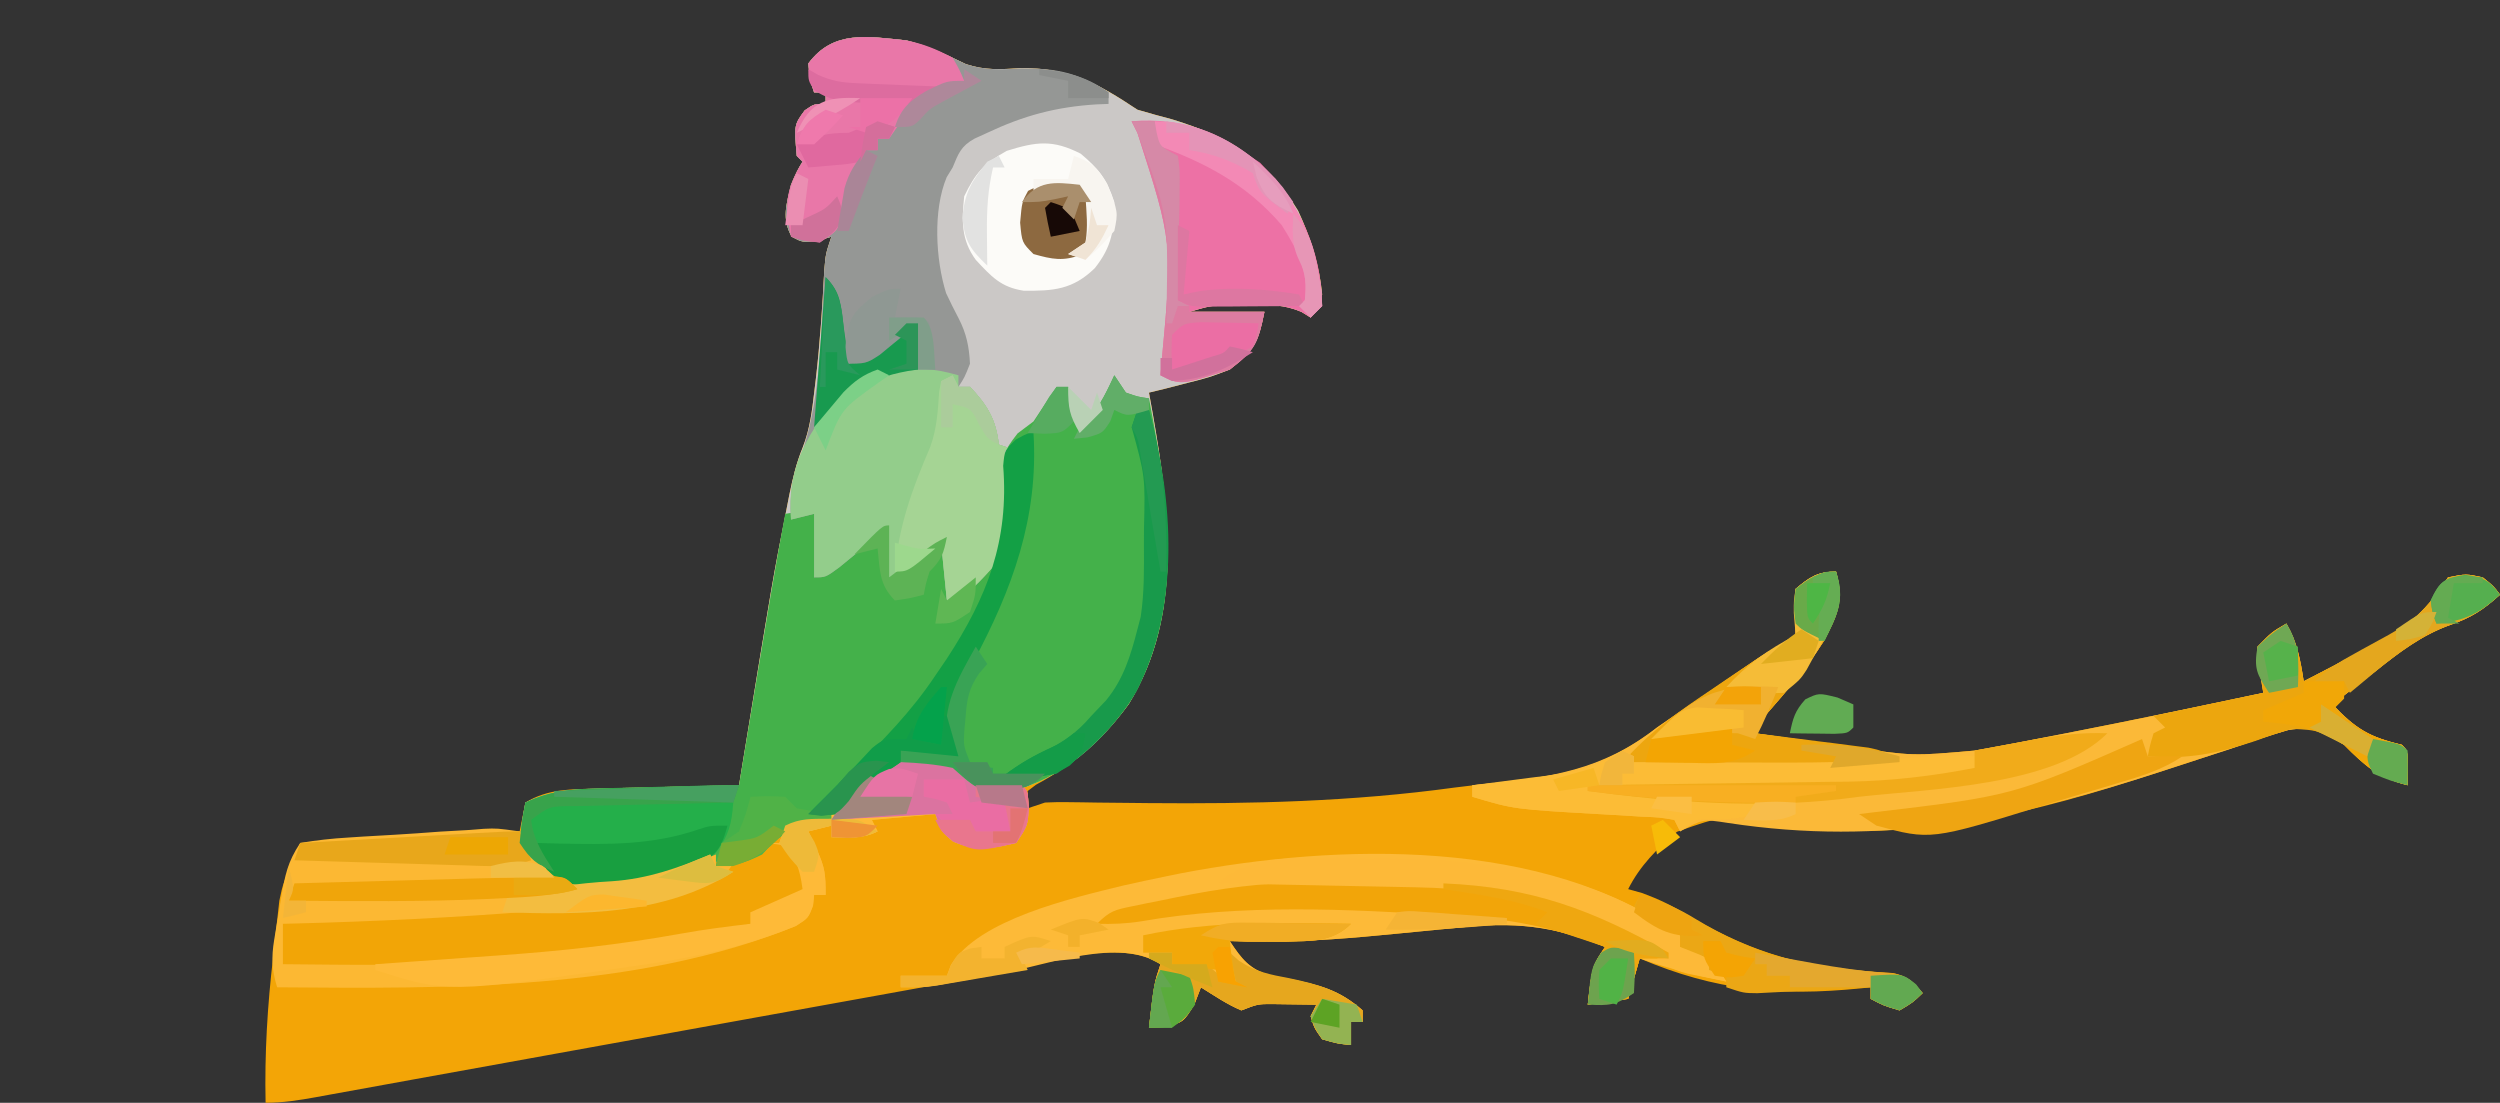<?xml version="1.0" encoding="UTF-8"?>
<svg version="1.1" xmlns="http://www.w3.org/2000/svg" width="433" height="191">
<rect width="100%" height="100%" fill="#333333" stroke="none"/>
<path d="M0 0 C3.667 0.917 6.901 2.468 10.301 4.113 C13.615 5.202 16.212 5.019 19.688 4.812 C28.088 4.662 33.192 7.462 40 12 C42.011 12.595 44.034 13.153 46.062 13.688 C55.375 16.508 62.707 21.002 67.809 29.461 C69.972 34.071 71.529 38.918 72 44 C71.062 46.355 71.062 46.355 70 48 C69.211 47.511 69.211 47.511 68.406 47.012 C65.316 45.712 62.844 45.77 59.5 45.812 C58.376 45.819 57.252 45.825 56.094 45.832 C52.815 45.912 52.815 45.912 49 47 C53.29 47 57.58 47 62 47 C60.906 52.472 60.211 53.607 56 57 C52.449 58.363 52.449 58.363 48.688 59.312 C47.433 59.639 46.179 59.965 44.887 60.301 C43.934 60.532 42.981 60.762 42 61 C42.217 62.198 42.433 63.395 42.656 64.629 C45.591 81.488 47.928 99.57 38.508 114.941 C34.114 120.94 29.021 125.404 22.469 128.895 C21.742 129.442 21.742 129.442 21 130 C21 130.99 21 131.98 21 133 C21.99 132.67 22.98 132.34 24 132 C25.335 131.929 26.674 131.913 28.011 131.934 C28.819 131.944 29.628 131.953 30.46 131.963 C31.337 131.978 32.214 131.993 33.117 132.008 C35.009 132.028 36.901 132.047 38.793 132.065 C39.786 132.076 40.779 132.086 41.802 132.097 C59.714 132.261 77.165 131.847 94.933 129.406 C97.965 129.005 100.996 128.683 104.039 128.379 C114.477 127.264 121.582 125.569 130 119 C132.412 117.315 134.844 115.662 137.279 114.011 C140.528 111.807 143.756 109.574 146.983 107.338 C149 106 149 106 152.07 104.359 C152.707 103.911 153.344 103.462 154 103 C154 101.68 154 100.36 154 99 C154 97.68 154 96.36 154 95 C156.409 92.972 157.83 92 161 92 C162.427 97.153 161.241 99.574 158.812 104.156 C155.946 108.654 152.518 112.622 149.012 116.629 C146.892 118.609 146.892 118.609 147 120 C151.124 120.601 155.25 121.189 159.378 121.764 C160.779 121.961 162.179 122.162 163.579 122.366 C174.291 123.954 174.291 123.954 185 123 C185.875 122.842 186.749 122.684 187.65 122.522 C190.773 121.958 193.886 121.358 197 120.75 C198.123 120.533 199.247 120.315 200.404 120.091 C211.959 117.84 223.484 115.442 235 113 C234.677 111.097 234.677 111.097 234.348 109.156 C233.981 106.994 233.981 106.994 234 105 C236.438 102.5 236.438 102.5 239 101 C240.89 104.276 241.435 107.284 242 111 C245.244 109.34 248.467 107.643 251.688 105.938 C252.6 105.472 253.512 105.006 254.451 104.525 C260.352 101.371 263.382 98.589 267 93 C270.125 92.375 270.125 92.375 273 93 C274.875 94.5 274.875 94.5 276 96 C273.167 98.567 270.992 100.003 267.344 101.25 C262.396 103.038 258.606 105.96 254.5 109.188 C253.773 109.746 253.046 110.305 252.297 110.881 C250.524 112.245 248.759 113.618 247 115 C250.878 119.145 253.439 120.717 259 122 C260 123 260 123 260.062 126.062 C260.042 127.032 260.021 128.001 260 129 C254.897 127.695 252.666 125.666 249 122 C245.444 119.651 243.522 118.746 239.273 119.454 C235.892 120.432 232.586 121.549 229.266 122.715 C227.349 123.342 225.433 123.97 223.515 124.591 C221.483 125.249 219.454 125.915 217.425 126.581 C194.656 134.01 174.299 139.362 150.112 135.746 C141.452 134.215 141.452 134.215 133.466 137.059 C130.069 139.879 126.988 143.024 125 147 C125.816 147.228 126.632 147.456 127.473 147.691 C130.279 148.733 132.408 149.754 134.934 151.277 C145.051 157.312 153.727 160.241 165.521 161.177 C166.453 161.252 167.384 161.326 168.344 161.402 C169.171 161.449 169.998 161.495 170.85 161.543 C173.418 162.089 174.351 163.005 176 165 C174.312 166.625 174.312 166.625 172 168 C169.25 167.188 169.25 167.188 167 166 C167 165.34 167 164.68 167 164 C166.428 164.062 165.856 164.123 165.266 164.187 C151.062 165.596 140.157 164.604 127 159 C126.34 161.31 125.68 163.62 125 166 C122.69 166.33 120.38 166.66 118 167 C118.75 160.375 118.75 160.375 121 157 C112.112 153.288 105.075 152.639 95.562 153.688 C94.438 153.793 93.313 153.898 92.154 154.006 C89.896 154.217 87.639 154.437 85.382 154.666 C77.493 155.445 69.619 156.15 61.688 156.062 C60.598 156.053 59.509 156.044 58.387 156.035 C57.599 156.024 56.811 156.012 56 156 C58.12 159.18 59.341 160.781 63.023 162.004 C64.129 162.188 65.235 162.373 66.375 162.562 C71.538 163.585 75.049 164.501 79 168 C79 168.66 79 169.32 79 170 C78.34 170 77.68 170 77 170 C77 171.32 77 172.64 77 174 C74.625 173.75 74.625 173.75 72 173 C70.625 171.062 70.625 171.062 70 169 C70.33 168.34 70.66 167.68 71 167 C69.396 166.973 67.792 166.954 66.188 166.938 C65.294 166.926 64.401 166.914 63.48 166.902 C60.866 166.89 60.866 166.89 58 168 C55.483 166.927 53.332 165.452 51 164 C50.629 164.969 50.258 165.939 49.875 166.938 C48 170 48 170 44.812 170.875 C43.884 170.916 42.956 170.958 42 171 C42.875 163.375 42.875 163.375 44 160 C36.424 154.949 20.956 160.707 12.312 162.281 C10.466 162.615 8.619 162.948 6.772 163.281 C2.865 163.985 -1.041 164.693 -4.946 165.402 C-11.013 166.503 -17.08 167.599 -23.147 168.693 C-34.766 170.791 -46.383 172.894 -58 175 C-58.796 175.144 -59.593 175.289 -60.413 175.437 C-61.17 175.575 -61.927 175.712 -62.706 175.853 C-63.433 175.985 -64.16 176.117 -64.909 176.252 C-66.303 176.505 -67.697 176.758 -69.09 177.01 C-74.472 177.985 -79.853 178.959 -85.235 179.931 C-88.315 180.489 -91.394 181.05 -94.473 181.611 C-96.281 181.939 -98.09 182.266 -99.898 182.594 C-100.694 182.74 -101.49 182.886 -102.309 183.036 C-105.253 183.567 -108.002 184 -111 184 C-111.183 175.463 -110.679 167.165 -109.688 158.688 C-109.57 157.56 -109.452 156.433 -109.33 155.271 C-109.204 154.175 -109.079 153.079 -108.949 151.949 C-108.839 150.973 -108.729 149.997 -108.616 148.991 C-108 146 -108 146 -105 139 C-86.19 138.01 -86.19 138.01 -67 137 C-66.67 135.35 -66.34 133.7 -66 132 C-62.08 129.592 -58.021 129.694 -53.512 129.586 C-52.457 129.557 -52.457 129.557 -51.381 129.527 C-49.15 129.468 -46.919 129.421 -44.688 129.375 C-43.169 129.337 -41.65 129.298 -40.131 129.258 C-36.421 129.162 -32.711 129.078 -29 129 C-28.839 128.014 -28.678 127.028 -28.513 126.013 C-23.118 93.004 -23.118 93.004 -20.75 81.062 C-20.6 80.291 -20.449 79.52 -20.294 78.726 C-19.708 75.858 -19.07 73.17 -17.957 70.457 C-16.69 67.203 -16.349 64.09 -15.938 60.625 C-15.854 59.933 -15.771 59.24 -15.686 58.527 C-14.976 52.367 -14.568 46.202 -14.246 40.012 C-14 37 -14 37 -13 34 C-14.145 34.34 -14.145 34.34 -15.312 34.688 C-18 35 -18 35 -19.875 34 C-21.655 30.836 -20.785 28.444 -20 25 C-18.938 22.562 -18.938 22.562 -18 21 C-18.33 20.67 -18.66 20.34 -19 20 C-19.466 14.636 -19.466 14.636 -17.625 12.125 C-16 11 -16 11 -14 11 C-14 10.34 -14 9.68 -14 9 C-14.66 9 -15.32 9 -16 9 C-16.75 6.75 -16.75 6.75 -17 4 C-12.636 -1.873 -6.668 -0.678 0 0 Z " fill="#F3A506" transform="translate(157,7)"/>
<path d="M0 0 C3.667 0.917 6.901 2.468 10.301 4.113 C13.615 5.202 16.212 5.019 19.688 4.812 C28.088 4.662 33.192 7.462 40 12 C42.011 12.595 44.034 13.153 46.062 13.688 C55.375 16.508 62.707 21.002 67.809 29.461 C69.972 34.071 71.529 38.918 72 44 C71.062 46.355 71.062 46.355 70 48 C69.211 47.511 69.211 47.511 68.406 47.012 C65.316 45.712 62.844 45.77 59.5 45.812 C58.376 45.819 57.252 45.825 56.094 45.832 C52.815 45.912 52.815 45.912 49 47 C53.29 47 57.58 47 62 47 C60.906 52.472 60.211 53.607 56 57 C52.449 58.363 52.449 58.363 48.688 59.312 C46.806 59.802 46.806 59.802 44.887 60.301 C43.934 60.532 42.981 60.762 42 61 C42.217 62.198 42.433 63.395 42.656 64.629 C45.587 81.466 47.955 99.605 38.5 114.941 C32.764 122.814 25.506 128.895 15.688 130.562 C13 130 13 130 10.812 128 C6.464 124.908 2.168 125.248 -3 126 C-6.679 127.806 -8.505 129.307 -10.875 132.625 C-13.521 135.582 -15.344 135.741 -19.113 136.473 C-21.833 137.233 -23.136 138.944 -25 141 C-27.5 142.312 -27.5 142.312 -30 143 C-30.611 142.809 -31.222 142.618 -31.852 142.422 C-34.759 141.851 -36.194 142.727 -38.875 143.938 C-45.796 146.604 -54.015 147.855 -61.152 145.199 C-63.821 143.509 -65.249 141.627 -67 139 C-66.625 135.312 -66.625 135.312 -66 132 C-61.771 129.973 -58.176 129.697 -53.512 129.586 C-52.457 129.557 -52.457 129.557 -51.381 129.527 C-49.15 129.468 -46.919 129.421 -44.688 129.375 C-43.169 129.337 -41.65 129.298 -40.131 129.258 C-36.421 129.162 -32.711 129.078 -29 129 C-28.839 128.014 -28.678 127.028 -28.513 126.013 C-23.118 93.004 -23.118 93.004 -20.75 81.062 C-20.6 80.291 -20.449 79.52 -20.294 78.726 C-19.708 75.858 -19.07 73.17 -17.957 70.457 C-16.69 67.203 -16.349 64.09 -15.938 60.625 C-15.854 59.933 -15.771 59.24 -15.686 58.527 C-14.976 52.367 -14.568 46.202 -14.246 40.012 C-14 37 -14 37 -13 34 C-13.763 34.227 -14.526 34.454 -15.312 34.688 C-18 35 -18 35 -19.875 34 C-21.655 30.836 -20.785 28.444 -20 25 C-18.938 22.562 -18.938 22.562 -18 21 C-18.33 20.67 -18.66 20.34 -19 20 C-19.466 14.636 -19.466 14.636 -17.625 12.125 C-16 11 -16 11 -14 11 C-14 10.34 -14 9.68 -14 9 C-14.66 9 -15.32 9 -16 9 C-16.75 6.75 -16.75 6.75 -17 4 C-12.636 -1.873 -6.668 -0.678 0 0 Z " fill="#CBC8C6" transform="translate(157,7)"/>
<path d="M0 0 C0.99 1.485 0.99 1.485 2 3 C4.059 3.724 4.059 3.724 6 4 C9.389 21.609 12.473 40.765 2.5 56.941 C-3.236 64.814 -10.494 70.895 -20.312 72.562 C-23 72 -23 72 -25.188 70 C-29.536 66.908 -33.832 67.248 -39 68 C-42.679 69.806 -44.505 71.307 -46.875 74.625 C-49.521 77.582 -51.344 77.741 -55.113 78.473 C-57.833 79.233 -59.136 80.944 -61 83 C-63.5 84.312 -63.5 84.312 -66 85 C-66.917 84.714 -66.917 84.714 -67.852 84.422 C-70.759 83.851 -72.194 84.727 -74.875 85.938 C-81.796 88.604 -90.015 89.855 -97.152 87.199 C-99.821 85.509 -101.249 83.627 -103 81 C-102.625 77.312 -102.625 77.312 -102 74 C-97.771 71.973 -94.176 71.697 -89.512 71.586 C-88.809 71.567 -88.105 71.547 -87.381 71.527 C-85.15 71.468 -82.919 71.421 -80.688 71.375 C-79.169 71.337 -77.65 71.298 -76.131 71.258 C-72.421 71.162 -68.711 71.078 -65 71 C-64.829 69.967 -64.657 68.934 -64.481 67.87 C-63.837 63.988 -63.192 60.105 -62.546 56.223 C-62.269 54.553 -61.991 52.882 -61.714 51.211 C-60.208 42.128 -58.695 33.05 -57 24 C-55.02 23.67 -53.04 23.34 -51 23 C-50.973 24.437 -50.954 25.875 -50.938 27.312 C-50.926 28.113 -50.914 28.914 -50.902 29.738 C-51 32 -51 32 -52 35 C-51.145 34.35 -50.291 33.701 -49.41 33.031 C-48.294 32.187 -47.178 31.344 -46.062 30.5 C-45.499 30.071 -44.935 29.641 -44.354 29.199 C-40.113 26 -40.113 26 -39 26 C-39 28.97 -39 31.94 -39 35 C-38.446 34.578 -37.891 34.157 -37.32 33.723 C-36.596 33.175 -35.871 32.627 -35.125 32.062 C-34.406 31.517 -33.686 30.972 -32.945 30.41 C-31 29 -31 29 -29 28 C-29 31.63 -29 35.26 -29 39 C-27.082 37.453 -27.082 37.453 -25.125 35.875 C-24.406 35.295 -23.686 34.715 -22.945 34.117 C-19.764 30.655 -19.008 27.392 -18.98 22.746 C-19.049 21.654 -19.117 20.562 -19.188 19.438 C-19.291 13.379 -19.291 13.379 -16.75 10.062 C-15.389 9.042 -15.389 9.042 -14 8 C-13.278 6.907 -12.556 5.814 -11.812 4.688 C-11.214 3.801 -10.616 2.914 -10 2 C-9.34 2 -8.68 2 -8 2 C-7.01 5.465 -7.01 5.465 -6 9 C-3.031 6.455 -1.638 3.51 0 0 Z " fill="#44B14A" transform="translate(193,65)"/>
<path d="M0 0 C3.665 0.916 6.896 2.466 10.293 4.109 C13.634 5.209 16.307 5.053 19.812 4.875 C26.126 4.756 29.713 5.617 35 9 C35 9.66 35 10.32 35 11 C34.322 11.026 33.644 11.052 32.945 11.078 C25.949 11.504 20.324 13.013 14 16 C12.904 16.501 12.904 16.501 11.785 17.012 C9.448 18.306 9.005 19.559 8 22 C7.66 22.556 7.319 23.111 6.969 23.684 C4.579 29.398 5.036 37.904 6.863 43.773 C7.554 45.245 8.276 46.703 9.035 48.141 C10.387 50.746 10.864 53.081 11 56 C10.062 58.375 10.062 58.375 9 60 C9.66 60 10.32 60 11 60 C14.017 63.2 15.499 65.615 16 70 C16.99 70.33 17.98 70.66 19 71 C18.34 71 17.68 71 17 71 C17.242 71.855 17.242 71.855 17.488 72.727 C18.78 78.463 18.643 84.715 16 90 C13.85 92.548 11.61 94.92 9 97 C8.34 97 7.68 97 7 97 C6.505 92.05 6.505 92.05 6 87 C4.886 87.99 3.772 88.98 2.625 90 C-0.75 93 -0.75 93 -3 93 C-3.33 90.36 -3.66 87.72 -4 85 C-4.699 85.578 -5.397 86.155 -6.117 86.75 C-7.027 87.493 -7.937 88.235 -8.875 89 C-9.78 89.743 -10.685 90.485 -11.617 91.25 C-14 93 -14 93 -16 93 C-16 89.37 -16 85.74 -16 82 C-17.98 82.495 -17.98 82.495 -20 83 C-20.307 78.089 -19.681 75.142 -17.797 70.539 C-14.784 60.938 -14.766 50.004 -14.246 40.012 C-14 37 -14 37 -13 34 C-13.763 34.227 -14.526 34.454 -15.312 34.688 C-18 35 -18 35 -19.875 34 C-21.655 30.836 -20.785 28.444 -20 25 C-18.938 22.562 -18.938 22.562 -18 21 C-18.33 20.67 -18.66 20.34 -19 20 C-19.466 14.636 -19.466 14.636 -17.625 12.125 C-16 11 -16 11 -14 11 C-14 10.34 -14 9.68 -14 9 C-14.66 9 -15.32 9 -16 9 C-16.75 6.75 -16.75 6.75 -17 4 C-12.636 -1.873 -6.668 -0.678 0 0 Z " fill="#959795" transform="translate(157,7)"/>
<path d="M0 0 C2.75 2 2.75 2 5 4 C8.667 4.251 8.667 4.251 12 4 C13 5 13 5 13.188 7.875 C13 11 13 11 11 14 C6.582 15.014 4.242 15.529 0.062 13.75 C-2 12 -2 12 -3 9 C-6.63 9.33 -10.26 9.66 -14 10 C-13.505 10.99 -13.505 10.99 -13 12 C-15.709 13.354 -18.009 13.065 -21 13 C-21 12.34 -21 11.68 -21 11 C-22.32 11.33 -23.64 11.66 -25 12 C-24.505 13.072 -24.01 14.145 -23.5 15.25 C-22.113 18.254 -22 19.459 -22 23 C-22.66 23 -23.32 23 -24 23 C-24.061 23.607 -24.121 24.214 -24.184 24.84 C-25 27 -25 27 -27.16 28.379 C-54.736 39.625 -87.681 39.239 -117 39 C-117.912 36.017 -118.02 33.847 -117.512 30.777 C-117.382 29.992 -117.253 29.206 -117.119 28.396 C-116.977 27.585 -116.834 26.774 -116.688 25.938 C-116.557 25.122 -116.426 24.307 -116.291 23.467 C-115.635 19.608 -115.219 17.328 -113 14 C-110.153 13.517 -107.502 13.226 -104.633 13.059 C-103.802 13.004 -102.971 12.95 -102.114 12.894 C-100.354 12.785 -98.594 12.683 -96.833 12.59 C-94.14 12.438 -91.452 12.239 -88.762 12.037 C-87.052 11.937 -85.343 11.84 -83.633 11.746 C-82.829 11.681 -82.024 11.615 -81.196 11.548 C-78.911 11.455 -78.911 11.455 -75 12 C-72.576 14.931 -72.576 14.931 -71 18 C-66.029 21.644 -58.815 20.518 -53 20 C-48.864 18.964 -44.943 17.618 -41 16 C-41 16.66 -41 17.32 -41 18 C-40.374 17.711 -39.747 17.422 -39.102 17.125 C-38.284 16.754 -37.467 16.383 -36.625 16 C-35.813 15.629 -35.001 15.258 -34.164 14.875 C-32 14 -32 14 -30 14 C-29.67 13.01 -29.34 12.02 -29 11 C-27.109 10.262 -27.109 10.262 -24.75 9.688 C-19.723 8.19 -18.085 6.142 -15 2 C-10.433 -0.949 -5.241 -0.674 0 0 Z " fill="#FCB833" transform="translate(165,132)"/>
<path d="M0 0 C1.427 5.153 0.241 7.574 -2.188 12.156 C-5.054 16.654 -8.482 20.622 -11.988 24.629 C-14.108 26.609 -14.108 26.609 -14 28 C-9.876 28.601 -5.75 29.189 -1.622 29.764 C-0.221 29.961 1.179 30.162 2.579 30.366 C13.291 31.954 13.291 31.954 24 31 C24.875 30.842 25.749 30.684 26.65 30.522 C29.773 29.958 32.886 29.358 36 28.75 C37.123 28.533 38.247 28.315 39.404 28.091 C50.959 25.84 62.484 23.442 74 21 C73.785 19.732 73.569 18.463 73.348 17.156 C72.981 14.994 72.981 14.994 73 13 C75.438 10.5 75.438 10.5 78 9 C79.89 12.276 80.435 15.284 81 19 C84.244 17.34 87.467 15.643 90.688 13.938 C91.6 13.472 92.512 13.006 93.451 12.525 C99.352 9.371 102.382 6.589 106 1 C109.125 0.375 109.125 0.375 112 1 C113.875 2.5 113.875 2.5 115 4 C112.167 6.567 109.992 8.003 106.344 9.25 C101.396 11.038 97.606 13.96 93.5 17.188 C92.773 17.746 92.046 18.305 91.297 18.881 C89.524 20.245 87.759 21.618 86 23 C89.878 27.145 92.439 28.717 98 30 C99 31 99 31 99.062 34.062 C99.042 35.032 99.021 36.001 99 37 C93.897 35.695 91.666 33.666 88 30 C84.444 27.651 82.522 26.746 78.273 27.454 C74.892 28.432 71.586 29.549 68.266 30.715 C66.349 31.343 64.432 31.971 62.513 32.592 C60.481 33.251 58.452 33.917 56.423 34.583 C30.978 42.88 8.242 47.652 -18.687 43.538 C-23.082 42.86 -23.082 42.86 -27 45 C-27.33 44.34 -27.66 43.68 -28 43 C-30.588 42.562 -30.588 42.562 -33.723 42.438 C-34.902 42.363 -36.08 42.288 -37.295 42.211 C-38.538 42.141 -39.782 42.072 -41.062 42 C-55.803 41.156 -55.803 41.156 -63 39 C-63 38.34 -63 37.68 -63 37 C-62.132 36.919 -62.132 36.919 -61.247 36.836 C-49.459 35.655 -40.518 34.428 -31 27 C-28.588 25.315 -26.156 23.662 -23.721 22.011 C-20.472 19.807 -17.244 17.574 -14.017 15.338 C-12 14 -12 14 -8.93 12.359 C-7.974 11.686 -7.974 11.686 -7 11 C-7 9.68 -7 8.36 -7 7 C-7 5.68 -7 4.36 -7 3 C-4.591 0.972 -3.17 0 0 0 Z " fill="#FBB938" transform="translate(318,99)"/>
<path d="M0 0 C0 0.66 0 1.32 0 2 C0.763 2.248 1.526 2.495 2.312 2.75 C5.236 4.11 6.3 5.316 8 8 C2.886 6.932 -2.072 5.769 -7 4 C-7.99 7.465 -7.99 7.465 -9 11 C-11.31 11.33 -13.62 11.66 -16 12 C-15.25 5.375 -15.25 5.375 -13 2 C-21.888 -1.712 -28.925 -2.361 -38.438 -1.312 C-39.562 -1.207 -40.687 -1.102 -41.846 -0.994 C-44.104 -0.783 -46.361 -0.563 -48.618 -0.334 C-56.507 0.445 -64.381 1.15 -72.312 1.062 C-73.402 1.053 -74.491 1.044 -75.613 1.035 C-76.401 1.024 -77.189 1.012 -78 1 C-75.88 4.18 -74.659 5.781 -70.977 7.004 C-69.871 7.188 -68.765 7.373 -67.625 7.562 C-62.462 8.585 -58.951 9.501 -55 13 C-55 13.66 -55 14.32 -55 15 C-55.66 15 -56.32 15 -57 15 C-57 16.32 -57 17.64 -57 19 C-59.375 18.75 -59.375 18.75 -62 18 C-63.375 16.062 -63.375 16.062 -64 14 C-63.67 13.34 -63.34 12.68 -63 12 C-64.604 11.973 -66.208 11.954 -67.812 11.938 C-69.152 11.92 -69.152 11.92 -70.52 11.902 C-73.134 11.89 -73.134 11.89 -76 13 C-78.517 11.927 -80.668 10.452 -83 9 C-83.371 9.969 -83.743 10.939 -84.125 11.938 C-86 15 -86 15 -89.188 15.875 C-90.58 15.937 -90.58 15.937 -92 16 C-91.125 8.375 -91.125 8.375 -90 5 C-97.056 0.296 -109.524 5.098 -117.375 6.562 C-119.861 7.025 -122.348 7.485 -124.836 7.941 C-125.924 8.145 -127.013 8.348 -128.134 8.557 C-131 9 -131 9 -135 9 C-135 8.34 -135 7.68 -135 7 C-132.36 7 -129.72 7 -127 7 C-126.778 6.401 -126.557 5.801 -126.328 5.184 C-121.476 -2.793 -105.352 -6.433 -96.62 -8.587 C-94.044 -9.174 -91.464 -9.722 -88.875 -10.25 C-88.076 -10.413 -87.278 -10.576 -86.455 -10.745 C-59.246 -15.942 -23.447 -17.011 0 0 Z " fill="#FDBA38" transform="translate(291,162)"/>
<path d="M0 0 C0.846 0.006 1.691 0.013 2.562 0.02 C4.833 0.176 6.82 0.557 9 1.188 C9 1.847 9 2.507 9 3.188 C9.66 3.188 10.32 3.188 11 3.188 C14.017 6.387 15.499 8.803 16 13.188 C16.99 13.518 17.98 13.848 19 14.188 C18.34 14.188 17.68 14.188 17 14.188 C17.161 14.757 17.322 15.327 17.488 15.914 C18.78 21.651 18.643 27.902 16 33.188 C13.85 35.736 11.61 38.107 9 40.188 C8.34 40.188 7.68 40.188 7 40.188 C6.505 35.237 6.505 35.237 6 30.188 C4.886 31.177 3.772 32.167 2.625 33.188 C-0.75 36.188 -0.75 36.188 -3 36.188 C-3.33 33.547 -3.66 30.907 -4 28.188 C-5.048 29.054 -5.048 29.054 -6.117 29.938 C-7.482 31.051 -7.482 31.051 -8.875 32.188 C-9.78 32.93 -10.685 33.672 -11.617 34.438 C-14 36.188 -14 36.188 -16 36.188 C-16 32.557 -16 28.927 -16 25.188 C-17.32 25.517 -18.64 25.848 -20 26.188 C-20.697 17.995 -17.739 11.969 -12.5 5.75 C-8.711 1.488 -5.739 -0.096 0 0 Z " fill="#93CD8B" transform="translate(157,63.812)"/>
<path d="M0 0 C9.147 -0.738 14.763 2.148 22.25 7.188 C29.047 14.139 32.875 22.151 33 32 C32.34 32.66 31.68 33.32 31 34 C30.474 33.674 29.948 33.348 29.406 33.012 C26.316 31.712 23.844 31.77 20.5 31.812 C19.376 31.819 18.252 31.825 17.094 31.832 C13.815 31.912 13.815 31.912 10 33 C14.29 33 18.58 33 23 33 C21.899 38.506 21.366 39.703 17 43 C8.455 45.727 8.455 45.727 5 44 C5.072 43.129 5.144 42.257 5.219 41.359 C7.112 21.042 7.112 21.042 1 2 C0.67 1.34 0.34 0.68 0 0 Z " fill="#ED71A5" transform="translate(196,21)"/>
<path d="M0 0 C2.034 2.034 2.974 3.156 3.062 6.062 C1.418 9.061 -0.902 9.761 -4 11 C-4.99 11 -5.98 11 -7 11 C-7 11.66 -7 12.32 -7 13 C-20.078 16.402 -32.91 17.937 -46.381 18.821 C-48.51 18.966 -50.637 19.148 -52.762 19.34 C-64.472 20.391 -76.254 20.09 -88 20 C-88 17.69 -88 15.38 -88 13 C-87.371 12.985 -86.741 12.971 -86.093 12.956 C-72.137 12.603 -58.228 11.917 -44.313 10.813 C-42.743 10.689 -41.173 10.568 -39.603 10.452 C-24.74 9.407 -24.74 9.407 -11 4 C-10.34 3.01 -9.68 2.02 -9 1 C-5.713 -0.73 -3.463 -1.616 0 0 Z " fill="#F2A506" transform="translate(137,147)"/>
<path d="M0 0 C2.75 2 2.75 2 5 4 C8.667 4.251 8.667 4.251 12 4 C13 5 13 5 13.188 7.875 C13 11 13 11 11 14 C6.582 15.014 4.242 15.529 0.062 13.75 C-2 12 -2 12 -3 9 C-6.63 9.33 -10.26 9.66 -14 10 C-13.505 10.99 -13.505 10.99 -13 12 C-15.709 13.354 -18.009 13.065 -21 13 C-21 12.34 -21 11.68 -21 11 C-22.32 11.33 -23.64 11.66 -25 12 C-24.505 13.072 -24.01 14.145 -23.5 15.25 C-22.113 18.254 -22 19.459 -22 23 C-22.66 23 -23.32 23 -24 23 C-24.061 23.607 -24.121 24.214 -24.184 24.84 C-25 27 -25 27 -27.16 28.379 C-35.609 31.825 -44.013 33.691 -53 35 C-54.387 35.205 -54.387 35.205 -55.803 35.415 C-87.494 39.999 -87.494 39.999 -100 36 C-100 35.67 -100 35.34 -100 35 C-98.913 34.925 -97.826 34.85 -96.706 34.772 C-92.578 34.485 -88.452 34.185 -84.326 33.883 C-82.558 33.755 -80.789 33.63 -79.021 33.508 C-68.225 32.762 -57.644 31.63 -46.994 29.695 C-43.011 28.974 -39.02 28.471 -35 28 C-35 27.34 -35 26.68 -35 26 C-32.03 24.68 -29.06 23.36 -26 22 C-26.498 18.312 -27.101 16.395 -30 14 C-29.67 13.01 -29.34 12.02 -29 11 C-27.109 10.262 -27.109 10.262 -24.75 9.688 C-19.723 8.19 -18.085 6.142 -15 2 C-10.433 -0.949 -5.241 -0.674 0 0 Z " fill="#FEBA38" transform="translate(165,132)"/>
<path d="M0 0 C3.192 2.696 4.515 4.406 5.812 8.375 C5.812 13.162 5.419 16.045 2.438 19.812 C-1.401 23.56 -4.759 23.777 -9.898 23.727 C-13.848 23.12 -15.49 21.27 -18.188 18.375 C-20.734 14.903 -20.623 11.583 -20.188 7.375 C-18.237 3.317 -16.761 1.694 -12.812 -0.5 C-7.66 -2.099 -4.874 -2.485 0 0 Z " fill="#FCFBF8" transform="translate(187.188,26.625)"/>
<path d="M0 0 C3.124 0.663 5.127 1.482 8 3 C9.207 5.109 9.207 5.109 10 7 C9.313 7.303 8.626 7.606 7.918 7.918 C1.138 10.991 1.138 10.991 -3 17 C-3.66 17 -4.32 17 -5 17 C-5 17.66 -5 18.32 -5 19 C-5.66 19 -6.32 19 -7 19 C-9.048 22.779 -10.046 26.617 -11.121 30.758 C-12 33 -12 33 -15 35 C-17.688 34.625 -17.688 34.625 -20 34 C-21.199 28.551 -20.914 25.778 -18 21 C-18.33 20.67 -18.66 20.34 -19 20 C-19.466 14.636 -19.466 14.636 -17.625 12.125 C-16 11 -16 11 -14 11 C-14 10.34 -14 9.68 -14 9 C-14.66 9 -15.32 9 -16 9 C-16.75 6.75 -16.75 6.75 -17 4 C-12.629 -1.882 -6.674 -0.66 0 0 Z " fill="#E977A8" transform="translate(157,7)"/>
<path d="M0 0 C3.125 -0.625 3.125 -0.625 6 0 C7.875 1.5 7.875 1.5 9 3 C6.167 5.567 3.992 7.003 0.344 8.25 C-4.604 10.038 -8.394 12.96 -12.5 16.188 C-13.591 17.026 -13.591 17.026 -14.703 17.881 C-16.476 19.245 -18.241 20.618 -20 22 C-16.122 26.145 -13.561 27.717 -8 29 C-7 30 -7 30 -6.938 33.062 C-6.958 34.032 -6.979 35.001 -7 36 C-12.103 34.695 -14.334 32.666 -18 29 C-22.246 26.501 -22.246 26.501 -27 26.231 C-29.15 26.828 -31.22 27.539 -33.312 28.312 C-39.808 30.489 -45.08 31.549 -52 31 C-51.625 29.062 -51.625 29.062 -51 27 C-50.34 26.67 -49.68 26.34 -49 26 C-49.66 25.34 -50.32 24.68 -51 24 C-44.73 22.68 -38.46 21.36 -32 20 C-32.33 17.36 -32.66 14.72 -33 12 C-30.562 9.5 -30.562 9.5 -28 8 C-26.11 11.276 -25.565 14.284 -25 18 C-21.756 16.34 -18.533 14.643 -15.312 12.938 C-14.4 12.472 -13.488 12.006 -12.549 11.525 C-6.648 8.371 -3.618 5.589 0 0 Z " fill="#ECA60E" transform="translate(424,100)"/>
<path d="M0 0 C1.427 5.153 0.241 7.574 -2.188 12.156 C-5.054 16.654 -8.482 20.622 -11.988 24.629 C-14.108 26.609 -14.108 26.609 -14 28 C-13.349 28.08 -12.699 28.161 -12.028 28.244 C-9.08 28.613 -6.134 28.994 -3.188 29.375 C-2.163 29.501 -1.139 29.628 -0.084 29.758 C0.899 29.887 1.882 30.016 2.895 30.148 C3.801 30.264 4.706 30.379 5.64 30.498 C8 31 8 31 11 33 C5.253 33.827 -0.292 34.136 -6.094 34.098 C-6.926 34.096 -7.758 34.095 -8.615 34.093 C-11.244 34.088 -13.872 34.075 -16.5 34.062 C-18.294 34.057 -20.089 34.053 -21.883 34.049 C-26.255 34.038 -30.628 34.021 -35 34 C-35.33 33.34 -35.66 32.68 -36 32 C-31.702 27.296 -26.776 23.914 -21.5 20.375 C-20.658 19.803 -19.816 19.23 -18.949 18.641 C-15.647 16.405 -12.428 14.228 -8.906 12.352 C-7.963 11.683 -7.963 11.683 -7 11 C-7 9.68 -7 8.36 -7 7 C-7 5.68 -7 4.36 -7 3 C-4.591 0.972 -3.17 0 0 0 Z " fill="#EDA60F" transform="translate(318,99)"/>
<path d="M0 0 C0.33 0.66 0.66 1.32 1 2 C1.66 2 2.32 2 3 2 C6.017 5.2 7.499 7.615 8 12 C8.99 12.33 9.98 12.66 11 13 C10.34 13 9.68 13 9 13 C9.161 13.57 9.322 14.14 9.488 14.727 C10.78 20.463 10.643 26.715 8 32 C5.85 34.548 3.61 36.92 1 39 C0.34 39 -0.32 39 -1 39 C-1.33 35.7 -1.66 32.4 -2 29 C-3.423 30.238 -3.423 30.238 -4.875 31.5 C-7.75 34 -7.75 34 -10 34 C-9.417 26.271 -6.97 19.55 -3.902 12.465 C-2.729 9.261 -2.568 6.271 -2.344 2.891 C-2.23 2.267 -2.117 1.643 -2 1 C-1.34 0.67 -0.68 0.34 0 0 Z " fill="#A5D494" transform="translate(165,65)"/>
<path d="M0 0 C0.81 -0.003 1.62 -0.007 2.454 -0.01 C4.159 -0.015 5.864 -0.017 7.57 -0.017 C10.15 -0.02 12.73 -0.038 15.311 -0.057 C23.517 -0.085 31.392 -0.091 39.355 2.168 C40.096 2.37 40.836 2.573 41.599 2.781 C48.92 4.877 55.627 8.674 62.355 12.168 C62.355 12.498 62.355 12.828 62.355 13.168 C60.705 13.168 59.055 13.168 57.355 13.168 C56.695 15.478 56.035 17.788 55.355 20.168 C53.045 20.498 50.735 20.828 48.355 21.168 C49.105 14.543 49.105 14.543 51.355 11.168 C43.358 8.157 36.002 6.431 27.48 5.918 C25.83 5.806 25.83 5.806 24.145 5.692 C6.612 4.627 -11.551 3.697 -28.93 6.73 C-31.554 7.153 -33.992 7.246 -36.645 7.168 C-34.412 4.936 -33.547 4.745 -30.539 4.133 C-29.72 3.963 -28.901 3.794 -28.057 3.619 C-26.77 3.365 -26.77 3.365 -25.457 3.105 C-24.618 2.932 -23.78 2.759 -22.916 2.58 C-15.244 1.017 -7.831 0.011 0 0 Z " fill="#F2A509" transform="translate(226.645,152.832)"/>
<path d="M0 0 C-0.257 3.688 -0.772 5.693 -3 8.688 C-9.93 14.029 -17.272 14.602 -25.875 14.426 C-29 14 -29 14 -32.25 11.688 C-32.828 10.801 -33.405 9.914 -34 9 C-34.66 8.01 -35.32 7.02 -36 6 C-35.641 3.039 -35.153 2.153 -33 0 C-30.282 -0.335 -30.282 -0.335 -26.855 -0.449 C-25.621 -0.492 -24.387 -0.536 -23.115 -0.58 C-21.819 -0.616 -20.523 -0.651 -19.188 -0.688 C-17.903 -0.735 -16.618 -0.782 -15.295 -0.83 C-4.831 -1.162 -4.831 -1.162 0 0 Z " fill="#24AF4A" transform="translate(127,139)"/>
<path d="M0 0 C0.66 0.33 1.32 0.66 2 1 C2 1.33 2 1.66 2 2 C7.174 2.025 12.347 2.043 17.521 2.055 C19.275 2.06 21.03 2.067 22.784 2.075 C32.01 2.12 41.149 2.091 50.346 1.235 C54.275 0.887 58.058 0.806 62 1 C62.99 1.99 62.99 1.99 64 3 C50.914 6.415 38.017 6.546 24.562 6.688 C22.367 6.721 20.171 6.755 17.975 6.791 C12.65 6.875 7.325 6.944 2 7 C2.631 7.05 3.262 7.1 3.912 7.152 C6.755 7.383 9.596 7.629 12.438 7.875 C13.431 7.954 14.424 8.032 15.447 8.113 C16.392 8.197 17.336 8.281 18.309 8.367 C19.183 8.441 20.058 8.514 20.959 8.589 C21.632 8.725 22.306 8.86 23 9 C23.495 9.99 23.495 9.99 24 11 C21.049 11.549 18.319 12.007 15.312 11.938 C12.72 11.802 12.72 11.802 10 14 C9.505 13.01 9.505 13.01 9 12 C6.412 11.562 6.412 11.562 3.277 11.438 C2.098 11.363 0.92 11.288 -0.295 11.211 C-1.538 11.141 -2.782 11.072 -4.062 11 C-18.803 10.156 -18.803 10.156 -26 8 C-26 7.34 -26 6.68 -26 6 C-25.39 5.925 -24.78 5.85 -24.152 5.772 C-21.37 5.423 -18.592 5.055 -15.812 4.688 C-14.373 4.511 -14.373 4.511 -12.904 4.33 C-7.86 3.649 -4.278 2.924 0 0 Z " fill="#FCBC36" transform="translate(281,130)"/>
<path d="M0 0 C1.179 0.005 2.358 0.01 3.573 0.015 C21.442 0.252 39.144 2.534 54 13.312 C54 13.973 54 14.633 54 15.312 C54.763 15.56 55.526 15.807 56.312 16.062 C59.236 17.422 60.3 18.628 62 21.312 C60.561 21.029 59.124 20.735 57.688 20.438 C56.887 20.275 56.086 20.113 55.262 19.945 C53 19.312 53 19.312 50 17.312 C50.495 16.817 50.495 16.817 51 16.312 C36.766 8.826 24.557 5.283 8.375 4.996 C7.387 4.975 6.4 4.955 5.383 4.933 C2.255 4.868 -0.872 4.809 -4 4.75 C-6.132 4.707 -8.263 4.663 -10.395 4.619 C-15.596 4.513 -20.798 4.411 -26 4.312 C-20.23 -1.458 -7.618 -0.038 0 0 Z " fill="#FDB938" transform="translate(237,148.688)"/>
<path d="M0 0 C2.75 2 2.75 2 5 4 C8.667 4.251 8.667 4.251 12 4 C13 5 13 5 13.188 7.875 C13 11 13 11 11 14 C6.582 15.014 4.242 15.529 0.062 13.75 C-2 12 -2 12 -3 9 C-8.94 9.33 -14.88 9.66 -21 10 C-15.162 1.244 -10.445 -1.669 0 0 Z " fill="#DB73A0" transform="translate(165,132)"/>
<path d="M0 0 C0.91 14.625 -3.665 27.08 -10.5 39.789 C-13.191 44.85 -14.72 48.236 -14 54 C-13.67 54.66 -13.34 55.32 -13 56 C-16.3 55.67 -19.6 55.34 -23 55 C-23 55.66 -23 56.32 -23 57 C-24.645 58.148 -24.645 58.148 -26.812 59.375 C-29.423 60.919 -30.88 61.836 -32.688 64.312 C-33.121 64.869 -33.554 65.426 -34 66 C-36.688 66.25 -36.688 66.25 -39 66 C-36.454 63.445 -33.9 60.903 -31.316 58.387 C-26.057 53.232 -21.086 48.156 -17 42 C-16.341 41.034 -15.683 40.069 -15.004 39.074 C-7.962 28.284 -4.234 18.661 -5.25 5.68 C-5 3 -5 3 -3.062 1.133 C-1 0 -1 0 0 0 Z " fill="#13A045" transform="translate(179,75)"/>
<path d="M0 0 C3.455 0.985 6.453 2.179 9.496 4.059 C18.999 9.858 27.303 12.208 38.42 13.127 C39.361 13.206 40.303 13.285 41.273 13.367 C42.533 13.446 42.533 13.446 43.818 13.527 C46.401 14.087 47.342 14.99 49 17 C47.312 18.625 47.312 18.625 45 20 C42.25 19.188 42.25 19.188 40 18 C40 17.34 40 16.68 40 16 C39.024 16.053 39.024 16.053 38.028 16.108 C35.081 16.265 32.135 16.414 29.188 16.562 C28.163 16.619 27.139 16.675 26.084 16.732 C25.101 16.781 24.118 16.829 23.105 16.879 C21.747 16.95 21.747 16.95 20.36 17.022 C18 17 18 17 15 16 C15 15.34 15 14.68 15 14 C14.01 13.67 13.02 13.34 12 13 C12 12.34 12 11.68 12 11 C9.525 10.01 9.525 10.01 7 9 C7 8.34 7 7.68 7 7 C6.423 6.732 5.845 6.464 5.25 6.188 C2.967 4.983 1.026 3.592 -1 2 C-0.67 1.34 -0.34 0.68 0 0 Z " fill="#EBA715" transform="translate(284,155)"/>
<path d="M0 0 C1.32 0 2.64 0 4 0 C4.103 0.619 4.206 1.238 4.312 1.875 C4.875 4.365 4.875 4.365 8 6 C8.341 8.522 8.341 8.522 8.293 11.664 C8.283 12.786 8.274 13.907 8.264 15.062 C8.239 16.238 8.213 17.414 8.188 18.625 C8.174 19.808 8.16 20.992 8.146 22.211 C8.111 25.141 8.062 28.07 8 31 C8.66 31.33 9.32 31.66 10 32 C10 32.33 10 32.66 10 33 C14.29 33 18.58 33 23 33 C21.899 38.506 21.366 39.703 17 43 C8.455 45.727 8.455 45.727 5 44 C5.072 43.129 5.144 42.257 5.219 41.359 C7.112 21.042 7.112 21.042 1 2 C0.67 1.34 0.34 0.68 0 0 Z " fill="#DD7CA1" transform="translate(196,21)"/>
<path d="M0 0 C1.32 0 2.64 0 4 0 C4 0.66 4 1.32 4 2 C4.928 1.938 5.856 1.876 6.812 1.812 C10 2 10 2 11.75 3.5 C12.369 4.242 12.369 4.242 13 5 C13.66 5 14.32 5 15 5 C14.67 3.35 14.34 1.7 14 0 C14.529 0.465 15.057 0.931 15.602 1.41 C18.514 3.341 20.95 3.795 24.375 4.438 C29.484 5.529 33.079 6.527 37 10 C37 10.66 37 11.32 37 12 C36.34 12 35.68 12 35 12 C35 13.32 35 14.64 35 16 C32.625 15.75 32.625 15.75 30 15 C28.625 13.062 28.625 13.062 28 11 C28.33 10.34 28.66 9.68 29 9 C27.396 8.973 25.792 8.954 24.188 8.938 C23.294 8.926 22.401 8.914 21.48 8.902 C18.866 8.89 18.866 8.89 16 10 C13.483 8.927 11.332 7.452 9 6 C8.629 6.969 8.258 7.939 7.875 8.938 C6 12 6 12 2.812 12.875 C1.42 12.937 1.42 12.937 0 13 C0.875 5.375 0.875 5.375 2 2 C1.34 1.34 0.68 0.68 0 0 Z " fill="#E6A71E" transform="translate(199,165)"/>
<path d="M0 0 C0.66 0 1.32 0 2 0 C6.256 15.889 7.448 33.721 -0.188 48.812 C-3.668 54.546 -8.437 59.291 -14 63 C-16.48 63.414 -16.48 63.414 -19.188 63.625 C-20.089 63.7 -20.99 63.775 -21.918 63.852 C-22.605 63.901 -23.292 63.95 -24 64 C-21.431 61.976 -18.973 60.416 -16 59.062 C-12.686 57.439 -10.422 55.84 -8 53 C-7.154 52.113 -6.309 51.226 -5.438 50.312 C-2.419 46.653 -1.169 42.542 0 38 C0.188 37.286 0.376 36.572 0.57 35.836 C1.209 31.62 1.144 27.445 1.125 23.188 C1.129 22.323 1.133 21.459 1.137 20.568 C1.354 11.532 1.354 11.532 -1 3 C-0.67 2.01 -0.34 1.02 0 0 Z " fill="#189A4B" transform="translate(197,71)"/>
<path d="M0 0 C-9.171 9.171 -30.728 9.621 -43 11 C-44.551 11.197 -44.551 11.197 -46.133 11.398 C-60.806 13.059 -75.423 11.93 -90 10 C-90 9.67 -90 9.34 -90 9 C-89.338 8.992 -88.675 8.984 -87.993 8.975 C-81.049 8.889 -74.105 8.789 -67.161 8.683 C-64.575 8.645 -61.989 8.61 -59.404 8.578 C-55.67 8.532 -51.937 8.474 -48.203 8.414 C-47.062 8.403 -45.921 8.391 -44.745 8.379 C-37.334 8.245 -30.274 7.424 -23 6 C-23 5.01 -23 4.02 -23 3 C-20.293 2.494 -17.584 1.995 -14.875 1.5 C-13.734 1.285 -13.734 1.285 -12.57 1.066 C-8.32 0.297 -4.341 -0.166 0 0 Z " fill="#F1AB1A" transform="translate(365,127)"/>
<path d="M0 0 C-0.949 3.51 -1.596 4.752 -4.75 6.688 C-12.626 9.868 -19.48 11.038 -28 10 C-30.699 8.596 -31.361 7.647 -33 5 C-33 4.34 -33 3.68 -33 3 C-31.756 3.035 -30.512 3.07 -29.23 3.105 C-20.815 3.268 -13.1 3.414 -5.031 0.656 C-3 0 -3 0 0 0 Z " fill="#189F40" transform="translate(126,143)"/>
<path d="M0 0 C0.495 1.485 0.495 1.485 1 3 C2.98 3 4.96 3 7 3 C3.456 5.363 -0.148 6.426 -4.184 7.637 C-4.994 7.88 -5.805 8.124 -6.64 8.375 C-8.36 8.888 -10.081 9.398 -11.802 9.906 C-13.546 10.423 -15.286 10.949 -17.024 11.486 C-36.612 17.529 -36.612 17.529 -46 15 C-46.99 14.34 -47.98 13.68 -49 13 C-48.271 12.91 -47.542 12.82 -46.791 12.728 C-22.326 9.837 -22.326 9.837 0 0 Z " fill="#EFA512" transform="translate(371,128)"/>
<path d="M0 0 C8.429 0.159 15.042 3.978 20.93 9.961 C26.149 16.531 28.569 23.666 29 32 C28.34 32.66 27.68 33.32 27 34 C26.34 33.34 25.68 32.68 25 32 C25.33 31.67 25.66 31.34 26 31 C26.761 25.979 24.584 22.146 22 18 C15.859 10.863 8.744 7.149 0 4 C0 2.68 0 1.36 0 0 Z " fill="#F389B5" transform="translate(200,21)"/>
<path d="M0 0 C15.404 0.644 25.775 4.576 39 12 C39 12.33 39 12.66 39 13 C37.35 13 35.7 13 34 13 C33.34 15.31 32.68 17.62 32 20 C29.69 20.33 27.38 20.66 25 21 C25.75 14.375 25.75 14.375 28 11 C24.04 9.68 20.08 8.36 16 7 C16.66 6.34 17.32 5.68 18 5 C12.176 2.735 6.144 1.935 0 1 C0 0.67 0 0.34 0 0 Z " fill="#EFA710" transform="translate(250,153)"/>
<path d="M0 0 C0.495 0.99 0.495 0.99 1 2 C1.99 2.33 2.98 2.66 4 3 C-8.168 10.57 -22.085 10.465 -36 10 C-35.67 9.01 -35.34 8.02 -35 7 C-28.976 5.9 -23.057 4.954 -16.938 4.625 C-10.83 4.197 -5.608 2.374 0 0 Z " fill="#F3BD40" transform="translate(123,148)"/>
<path d="M0 0 C-3.235 3.235 -6.996 2.971 -11.43 3.098 C-13.135 3.08 -13.135 3.08 -14.875 3.062 C-16.027 3.053 -17.18 3.044 -18.367 3.035 C-19.236 3.024 -20.105 3.012 -21 3 C-20.744 5.343 -20.407 7.678 -20 10 C-19.34 10.33 -18.68 10.66 -18 11 C-20.475 10.505 -20.475 10.505 -23 10 C-23 9.34 -23 8.68 -23 8 C-25.64 7.67 -28.28 7.34 -31 7 C-31 6.34 -31 5.68 -31 5 C-32.65 5 -34.3 5 -36 5 C-36 4.01 -36 3.02 -36 2 C-24.062 -0.566 -12.144 -0.202 0 0 Z " fill="#F2A809" transform="translate(234,160)"/>
<path d="M0 0 C0.66 1.65 1.32 3.3 2 5 C-1.909 6.303 -5.543 6.014 -9.605 5.879 C-10.864 5.843 -10.864 5.843 -12.149 5.807 C-14.828 5.731 -17.508 5.647 -20.188 5.562 C-22.005 5.509 -23.822 5.457 -25.639 5.404 C-30.093 5.275 -34.546 5.139 -39 5 C-38.67 4.01 -38.34 3.02 -38 2 C-32.91 1.714 -27.819 1.43 -22.729 1.146 C-20.997 1.049 -19.264 0.952 -17.532 0.854 C-15.045 0.715 -12.557 0.576 -10.07 0.438 C-9.293 0.394 -8.516 0.35 -7.715 0.305 C-2.228 0 -2.228 0 0 0 Z " fill="#E8A71B" transform="translate(90,144)"/>
<path d="M0 0 C1.529 5.293 -0.003 7.894 -2.559 12.547 C-3.034 13.356 -3.51 14.166 -4 15 C-4.362 15.665 -4.724 16.33 -5.098 17.016 C-6.188 18.688 -6.188 18.688 -9 21 C-12.451 21.186 -15.629 20.72 -19 20 C-15.324 15.99 -11.81 13.547 -7 11 C-7.103 9.742 -7.206 8.484 -7.312 7.188 C-7.324 4.98 -7.324 4.98 -7 3 C-4.591 0.972 -3.17 0 0 0 Z " fill="#F5BC37" transform="translate(318,99)"/>
<path d="M0 0 C3.062 -0.562 3.062 -0.562 6 0 C7.875 1.5 7.875 1.5 9 3 C6.214 5.524 4.109 6.965 0.5 8.125 C-6.196 10.378 -11.593 15.606 -17 20 C-17.33 19.34 -17.66 18.68 -18 18 C-19.98 18.33 -21.96 18.66 -24 19 C-21.89 16.722 -19.852 15.212 -17.129 13.73 C-16.39 13.316 -15.65 12.902 -14.889 12.475 C-13.346 11.621 -11.799 10.774 -10.248 9.936 C-5.326 7.155 -2.93 4.795 0 0 Z " fill="#E4A71E" transform="translate(424,100)"/>
<path d="M0 0 C2.721 2.721 2.607 4.848 3.125 8.625 C3.293 9.814 3.46 11.002 3.633 12.227 C3.754 13.142 3.875 14.057 4 15 C6.731 13.735 8.886 12.38 11.125 10.375 C14 8 14 8 16 8 C16 10.64 16 13.28 16 16 C15.42 16.086 14.84 16.173 14.242 16.262 C6.638 17.629 3.435 20.565 -2 26 C-1.34 17.42 -0.68 8.84 0 0 Z " fill="#189A4F" transform="translate(143,48)"/>
<path d="M0 0 C2 2 2 2 2.375 5.938 C2.29 8.85 2.225 9.715 0.375 12.062 C-2.807 13.319 -4.742 12.921 -8 12 C-10 10 -10 10 -10.312 6.562 C-10 3 -10 3 -8.938 1.062 C-5.921 -0.592 -3.363 -0.306 0 0 Z " fill="#8D6940" transform="translate(187,32)"/>
<path d="M0 0 C0.807 -0.018 1.614 -0.036 2.446 -0.055 C3.175 -0.076 3.904 -0.097 4.656 -0.119 C6.497 0.084 6.497 0.084 8.497 2.084 C4.319 3.224 0.18 3.44 -4.128 3.646 C-4.983 3.689 -5.837 3.731 -6.717 3.775 C-18.306 4.287 -29.907 4.173 -41.503 4.084 C-41.173 3.094 -40.843 2.104 -40.503 1.084 C-35.257 0.94 -30.01 0.797 -24.762 0.656 C-22.981 0.608 -21.199 0.56 -19.418 0.511 C-16.843 0.44 -14.269 0.371 -11.695 0.302 C-10.518 0.27 -10.518 0.27 -9.317 0.236 C-7.803 0.196 -6.289 0.161 -4.775 0.13 C-3.183 0.098 -1.591 0.053 0 0 Z " fill="#F0A50A" transform="translate(91.503,151.916)"/>
<path d="M0 0 C2.31 0 4.62 0 7 0 C7 0.99 7 1.98 7 3 C6.34 3.66 5.68 4.32 5 5 C8.803 8.457 12.042 9.76 17 11 C18 12 18 12 18.062 15.062 C18.042 16.032 18.021 17.001 18 18 C12.916 16.699 10.616 14.706 7 11 C2.332 8.096 -1.628 7.463 -7 7 C-7 6.34 -7 5.68 -7 5 C-4.69 4.01 -2.38 3.02 0 2 C0 1.34 0 0.68 0 0 Z " fill="#F1A707" transform="translate(399,118)"/>
<path d="M0 0 C-1.215 3.077 -2.476 6.062 -4 9 C-4.99 8.67 -5.98 8.34 -7 8 C-12.157 7.828 -16.917 8.153 -22 9 C-14.823 1.401 -10.325 -0.661 0 0 Z " fill="#F1B130" transform="translate(308,119)"/>
<path d="M0 0 C-0.33 1.65 -0.66 3.3 -1 5 C-0.196 4.979 0.609 4.959 1.438 4.938 C4 5 4 5 5 6 C5.455 8.655 5.702 11.322 6 14 C5.01 14 4.02 14 3 14 C3 11.36 3 8.72 3 6 C2.397 6.505 1.793 7.011 1.172 7.531 C0.373 8.181 -0.427 8.831 -1.25 9.5 C-2.039 10.15 -2.828 10.799 -3.641 11.469 C-6 13 -6 13 -10 13 C-8.989 4.845 -8.989 4.845 -5 1.438 C-2 0 -2 0 0 0 Z " fill="#8F9893" transform="translate(156,50)"/>
<path d="M0 0 C1.123 0.205 2.246 0.41 3.402 0.621 C4.914 0.894 6.426 1.166 7.938 1.438 C8.715 1.578 9.492 1.719 10.293 1.863 C14.321 2.577 18.294 3.181 22.375 3.5 C26.162 4.022 26.658 4.299 29 7 C27.312 8.625 27.312 8.625 25 10 C22.25 9.188 22.25 9.188 20 8 C20 7.34 20 6.68 20 6 C15.38 6 10.76 6 6 6 C6 5.34 6 4.68 6 4 C4.68 4 3.36 4 2 4 C2 3.34 2 2.68 2 2 C1.34 2 0.68 2 0 2 C0 1.34 0 0.68 0 0 Z " fill="#E4A82E" transform="translate(304,165)"/>
<path d="M0 0 C0.66 0.99 1.32 1.98 2 3 C1.52 3.556 1.041 4.111 0.547 4.684 C-1.208 7.311 -1.505 8.94 -1.75 12.062 C-1.827 12.92 -1.905 13.777 -1.984 14.66 C-2.127 17.157 -2.127 17.157 -1 20 C1.015 20.733 1.015 20.733 3 21 C3 21.33 3 21.66 3 22 C5.97 22 8.94 22 12 22 C9.254 24.746 7.003 24.75 3.23 25.109 C-0.06 24.948 -1.538 23.092 -4 21 C-6.988 20.361 -9.951 20.133 -13 20 C-13 19.34 -13 18.68 -13 18 C-10.03 18 -7.06 18 -4 18 C-4.33 17.67 -4.66 17.34 -5 17 C-5.858 10.282 -3.251 5.771 0 0 Z " fill="#39A355" transform="translate(169,112)"/>
<path d="M0 0 C2.875 -0.125 2.875 -0.125 6 0 C6.66 0.66 7.32 1.32 8 2 C9.988 2.398 11.989 2.738 14 3 C14 3.33 14 3.66 14 4 C12.144 4.371 12.144 4.371 10.25 4.75 C6.398 5.698 4.682 7.041 2 10 C-0.962 11.445 -2.687 12 -6 12 C-5.688 10.125 -5.688 10.125 -5 8 C-4.01 7.34 -3.02 6.68 -2 6 C-0.787 2.946 -0.787 2.946 0 0 Z " fill="#50B247" transform="translate(130,138)"/>
<path d="M0 0 C-0.33 0.99 -0.66 1.98 -1 3 C-2.484 3.03 -2.484 3.03 -3.998 3.06 C-7.662 3.136 -11.325 3.225 -14.989 3.317 C-16.576 3.356 -18.163 3.391 -19.75 3.422 C-22.029 3.467 -24.307 3.525 -26.586 3.586 C-27.653 3.603 -27.653 3.603 -28.742 3.621 C-32.821 3.634 -32.821 3.634 -36 6 C-35.639 9.489 -33.859 12.09 -32 15 C-35.161 13.63 -35.993 13.011 -38 10 C-37.625 6.312 -37.625 6.312 -37 3 C-32.994 1.124 -29.679 0.704 -25.273 0.586 C-23.995 0.547 -22.716 0.509 -21.398 0.469 C-20.057 0.437 -18.716 0.406 -17.375 0.375 C-16.026 0.337 -14.677 0.298 -13.328 0.258 C-4.213 0 -4.213 0 0 0 Z " fill="#38A34B" transform="translate(128,136)"/>
<path d="M0 0 C0 0.99 0 1.98 0 3 C1.32 3.33 2.64 3.66 4 4 C0.208 6.528 -2.809 6.224 -7.188 6.125 C-7.937 6.116 -8.687 6.107 -9.459 6.098 C-11.306 6.074 -13.153 6.038 -15 6 C-14.67 4.68 -14.34 3.36 -14 2 C-9.127 0.409 -5.192 -0.212 0 0 Z " fill="#F3A503" transform="translate(300,126)"/>
<path d="M0 0 C2.31 0 4.62 0 7 0 C7.33 1.32 7.66 2.64 8 4 C11.465 3.505 11.465 3.505 15 3 C15 4.98 15 6.96 15 9 C13.02 9.33 11.04 9.66 9 10 C8.67 9.01 8.34 8.02 8 7 C7.072 7.309 7.072 7.309 6.125 7.625 C5.424 7.749 4.723 7.872 4 8 C3.34 7.34 2.68 6.68 2 6 C2.99 6 3.98 6 5 6 C4.67 5.34 4.34 4.68 4 4 C1.975 3.348 1.975 3.348 0 3 C0 2.01 0 1.02 0 0 Z " fill="#EA6DA3" transform="translate(160,135)"/>
<path d="M0 0 C1.775 0.035 1.775 0.035 3.586 0.07 C5.369 0.097 5.369 0.097 7.188 0.125 C8.103 0.148 9.018 0.171 9.961 0.195 C9.656 2.09 9.656 2.09 8.961 4.195 C4.327 6.697 0.234 7.657 -5.039 8.195 C-5.164 5.32 -5.164 5.32 -5.039 2.195 C-3.039 0.195 -3.039 0.195 0 0 Z " fill="#EB6EA4" transform="translate(208.039,55.805)"/>
<path d="M0 0 C14.19 0 28.38 0 43 0 C43 0.33 43 0.66 43 1 C40.69 1.33 38.38 1.66 36 2 C36 2.33 36 2.66 36 3 C23.828 3.259 12.069 2.598 0 1 C0 0.67 0 0.34 0 0 Z " fill="#F8AF22" transform="translate(275,136)"/>
<path d="M0 0 C3.095 1.067 3.985 1.975 5.75 4.812 C7.673 9.717 7.673 9.717 7 13 C4.5 15.812 4.5 15.812 2 18 C1.01 17.67 0.02 17.34 -1 17 C-0.01 16.34 0.98 15.68 2 15 C2.471 12.257 2.178 9.804 2 7 C1.017 5.794 1.017 5.794 -0.848 5.902 C-2.898 5.935 -4.949 5.967 -7 6 C-7 5.34 -7 4.68 -7 4 C-5.02 4 -3.04 4 -1 4 C-0.67 2.68 -0.34 1.36 0 0 Z " fill="#F8F5F0" transform="translate(186,27)"/>
<path d="M0 0 C0.33 0 0.66 0 1 0 C1.66 2.31 2.32 4.62 3 7 C-0.3 6.67 -3.6 6.34 -7 6 C-7 6.66 -7 7.32 -7 8 C-8.645 9.148 -8.645 9.148 -10.812 10.375 C-13.423 11.919 -14.88 12.836 -16.688 15.312 C-17.337 16.148 -17.337 16.148 -18 17 C-20.688 17.25 -20.688 17.25 -23 17 C-21.879 15.879 -20.756 14.759 -19.629 13.645 C-18.408 12.412 -17.211 11.155 -16.027 9.887 C-15.338 9.161 -14.648 8.435 -13.938 7.688 C-13.287 6.99 -12.636 6.293 -11.965 5.574 C-10 4 -10 4 -6 4 C-5.67 3.34 -5.34 2.68 -5 2 C-4.67 2.66 -4.34 3.32 -4 4 C-1.975 4.652 -1.975 4.652 0 5 C0 3.35 0 1.7 0 0 Z " fill="#109D49" transform="translate(163,124)"/>
<path d="M0 0 C1.644 4.933 0.186 7.54 -2 12 C-5.875 10.125 -5.875 10.125 -7 9 C-7.375 6.125 -7.375 6.125 -7 3 C-4.611 1.114 -3.081 0 0 0 Z " fill="#69AA49" transform="translate(318,99)"/>
<path d="M0 0 C3.194 0.466 4.104 0.91 6 3.438 C2.39 6.729 -0.126 7.984 -5 8.438 C-5.688 6.688 -5.688 6.688 -6 4.438 C-4.448 1.152 -3.632 0.53 0 0 Z " fill="#55AF4F" transform="translate(427,99.562)"/>
<path d="M0 0 C-2.475 1.485 -2.475 1.485 -5 3 C-4.67 3.66 -4.34 4.32 -4 5 C-6.916 5.504 -9.833 6.003 -12.75 6.5 C-13.575 6.643 -14.4 6.786 -15.25 6.934 C-16.049 7.069 -16.848 7.204 -17.672 7.344 C-18.405 7.469 -19.138 7.595 -19.894 7.725 C-22 8 -22 8 -26 8 C-26 7.34 -26 6.68 -26 6 C-23.36 6 -20.72 6 -18 6 C-17.629 5.041 -17.629 5.041 -17.25 4.062 C-16 2 -16 2 -13.875 1.25 C-13.256 1.167 -12.637 1.085 -12 1 C-12 1.66 -12 2.32 -12 3 C-10.68 3 -9.36 3 -8 3 C-8 2.34 -8 1.68 -8 1 C-3.375 -1.125 -3.375 -1.125 0 0 Z " fill="#F3B32F" transform="translate(182,163)"/>
<path d="M0 0 C2.326 3.634 2.163 6.771 2 11 C0.35 11.33 -1.3 11.66 -3 12 C-5.161 8.758 -5.642 7.763 -5 4 C-2.5 1.688 -2.5 1.688 0 0 Z " fill="#6FA854" transform="translate(396,108)"/>
<path d="M0 0 C6.152 -0.098 6.152 -0.098 8 0 C9 1 9 1 9.188 3.875 C9 7 9 7 7 10 C0.236 11.552 0.236 11.552 -3.938 9.688 C-6 8 -6 8 -7 6 C-5.02 6 -3.04 6 -1 6 C-0.67 6.66 -0.34 7.32 0 8 C1.98 8 3.96 8 6 8 C5.67 6.35 5.34 4.7 5 3 C3.35 2.67 1.7 2.34 0 2 C0 1.34 0 0.68 0 0 Z " fill="#E9768D" transform="translate(169,136)"/>
<path d="M0 0 C-0.33 0.66 -0.66 1.32 -1 2 C-1.66 2 -2.32 2 -3 2 C-3 2.66 -3 3.32 -3 4 C-3.66 4 -4.32 4 -5 4 C-5.33 4.66 -5.66 5.32 -6 6 C-8.066 6.414 -8.066 6.414 -10.562 6.625 C-11.389 6.7 -12.215 6.775 -13.066 6.852 C-14.024 6.925 -14.024 6.925 -15 7 C-15.66 5.68 -16.32 4.36 -17 3 C-13.629 1.502 -11.796 1 -8 1 C-7.154 0.649 -6.309 0.299 -5.438 -0.062 C-3 -1 -3 -1 0 0 Z " fill="#E0699F" transform="translate(155,22)"/>
<path d="M0 0 C0.598 0.227 1.196 0.454 1.812 0.688 C2 4.062 2 4.062 1.812 7.688 C-1.415 9.839 -2.472 9.888 -6.188 9.688 C-5.584 3.292 -5.584 3.292 -3.875 0.688 C-2.188 -0.312 -2.188 -0.312 0 0 Z " fill="#6DA34E" transform="translate(281.188,164.312)"/>
<path d="M0 0 C1.65 0.33 3.3 0.66 5 1 C5.75 3.25 5.75 3.25 6 6 C4.312 8.312 4.312 8.312 2 10 C0.68 10 -0.64 10 -2 10 C-1.125 2.25 -1.125 2.25 0 0 Z " fill="#5AAB3C" transform="translate(201,168)"/>
<path d="M0 0 C0.907 0.392 1.815 0.784 2.75 1.188 C2.75 2.507 2.75 3.828 2.75 5.188 C1.75 6.188 1.75 6.188 -0.535 6.285 C-1.91 6.268 -1.91 6.268 -3.312 6.25 C-4.232 6.241 -5.151 6.232 -6.098 6.223 C-6.808 6.211 -7.518 6.199 -8.25 6.188 C-7.701 3.567 -7.394 2.347 -5.562 0.312 C-3.25 -0.812 -3.25 -0.812 0 0 Z " fill="#61AB53" transform="translate(318.25,120.812)"/>
<path d="M0 0 C1.542 0.01 1.542 0.01 3.115 0.02 C4.187 0.036 5.259 0.053 6.363 0.07 C7.447 0.079 8.53 0.088 9.646 0.098 C12.323 0.121 14.999 0.154 17.676 0.195 C14.487 3.384 10.793 3.15 6.422 3.328 C5.33 3.326 4.238 3.323 3.113 3.32 C1.472 3.324 1.472 3.324 -0.203 3.328 C-3.03 3.208 -5.575 2.84 -8.324 2.195 C-4.973 -0.039 -3.906 -0.043 0 0 Z " fill="#F1AD25" transform="translate(216.324,159.805)"/>
<path d="M0 0 C1.32 0 2.64 0 4 0 C4.103 0.619 4.206 1.238 4.312 1.875 C4.875 4.365 4.875 4.365 8 6 C8.341 8.522 8.341 8.522 8.293 11.664 C8.283 12.786 8.274 13.907 8.264 15.062 C8.239 16.238 8.213 17.414 8.188 18.625 C8.174 19.808 8.16 20.992 8.146 22.211 C8.111 25.141 8.062 28.07 8 31 C8.66 31.33 9.32 31.66 10 32 C9.34 32 8.68 32 8 32 C7.67 32.99 7.34 33.98 7 35 C6.67 35 6.34 35 6 35 C6.023 33.889 6.046 32.778 6.07 31.633 C6.313 16.256 6.313 16.256 1 2 C0.67 1.34 0.34 0.68 0 0 Z " fill="#D689A7" transform="translate(196,21)"/>
<path d="M0 0 C0.66 0 1.32 0 2 0 C4.537 9.472 5.147 18.213 5 28 C4.67 28 4.34 28 4 28 C3.884 27.314 3.768 26.627 3.649 25.92 C3.123 22.821 2.593 19.723 2.062 16.625 C1.88 15.545 1.698 14.465 1.51 13.352 C1.333 12.32 1.155 11.289 0.973 10.227 C0.81 9.273 0.648 8.32 0.481 7.338 C0.103 4.991 0.103 4.991 -1 3 C-0.67 2.01 -0.34 1.02 0 0 Z " fill="#239A52" transform="translate(197,71)"/>
<path d="M0 0 C0 2.97 0 5.94 0 9 C0.554 8.578 1.109 8.157 1.68 7.723 C2.766 6.901 2.766 6.901 3.875 6.062 C4.594 5.517 5.314 4.972 6.055 4.41 C8 3 8 3 10 2 C9.427 4.867 9.139 5.861 7 8 C6.357 10.069 6.357 10.069 6 12 C3.625 12.625 3.625 12.625 1 13 C-1.762 10.238 -1.579 7.793 -2 4 C-3.32 4.33 -4.64 4.66 -6 5 C-1.125 0 -1.125 0 0 0 Z " fill="#5DB355" transform="translate(154,91)"/>
<path d="M0 0 C0.968 -0.014 1.936 -0.028 2.934 -0.043 C5.562 0.188 5.562 0.188 8.562 2.188 C5.854 3.542 3.553 3.253 0.562 3.188 C0.562 2.527 0.562 1.867 0.562 1.188 C-0.757 1.518 -2.078 1.847 -3.438 2.188 C-3.087 2.786 -2.736 3.384 -2.375 4 C-1.438 6.188 -1.438 6.188 -2.438 9.188 C-3.098 9.188 -3.757 9.188 -4.438 9.188 C-6.625 6.875 -6.625 6.875 -8.438 4.188 C-8.107 3.197 -7.777 2.208 -7.438 1.188 C-4.85 -0.106 -2.888 0.019 0 0 Z " fill="#EEBA39" transform="translate(143.438,141.812)"/>
<path d="M0 0 C7.941 0.901 15.068 5.294 20.188 11.438 C21.085 12.706 21.085 12.706 22 14 C21.67 14.66 21.34 15.32 21 16 C16.125 12.375 16.125 12.375 15 9 C11.404 6.875 8.128 5.607 4 5 C4 4.01 4 3.02 4 2 C2.68 2 1.36 2 0 2 C0 1.34 0 0.68 0 0 Z " fill="#E494B7" transform="translate(202,21)"/>
<path d="M0 0 C0.66 0.33 1.32 0.66 2 1 C1.34 1.66 0.68 2.32 0 3 C2.64 3.33 5.28 3.66 8 4 C7.67 4.99 7.34 5.98 7 7 C0.565 7.495 0.565 7.495 -6 8 C-2.25 2.25 -2.25 2.25 0 0 Z " fill="#A2867D" transform="translate(150,134)"/>
<path d="M0 0 C0.566 0.321 1.132 0.643 1.716 0.974 C4.162 2.073 5.882 2.306 8.547 2.414 C9.813 2.472 9.813 2.472 11.105 2.531 C12.415 2.578 12.415 2.578 13.75 2.625 C14.638 2.664 15.526 2.702 16.441 2.742 C18.627 2.836 20.813 2.922 23 3 C20.348 5.673 19.054 5.997 15.215 6.18 C13.788 6.095 12.362 5.993 10.938 5.875 C10.218 5.839 9.498 5.803 8.756 5.766 C5.732 5.552 3.504 5.361 1.004 3.57 C0 2 0 2 0 0 Z " fill="#DD6C9F" transform="translate(140,12)"/>
<path d="M0 0 C0.33 0.66 0.66 1.32 1 2 C0.34 2 -0.32 2 -1 2 C-1.904 5.837 -2.106 9.375 -2.062 13.312 C-2.049 14.915 -2.049 14.915 -2.035 16.551 C-2.024 17.359 -2.012 18.167 -2 19 C-4.897 16.229 -5.917 14.864 -6.312 10.75 C-5.947 6.366 -4.74 4.384 -2 1 C-1.34 0.67 -0.68 0.34 0 0 Z " fill="#E2E2E1" transform="translate(173,27)"/>
<path d="M0 0 C2.97 0.495 2.97 0.495 6 1 C6.33 1.99 6.66 2.98 7 4 C6.34 4 5.68 4 5 4 C5 5.32 5 6.64 5 8 C2.625 7.75 2.625 7.75 0 7 C-1.312 4.938 -1.312 4.938 -2 3 C-1.34 2.01 -0.68 1.02 0 0 Z " fill="#93B352" transform="translate(229,173)"/>
<path d="M0 0 C0.99 0.495 0.99 0.495 2 1 C1.67 4.63 1.34 8.26 1 12 C1.887 11.814 2.774 11.629 3.688 11.438 C9.386 10.615 15.34 11.057 21 12 C21.33 12.66 21.66 13.32 22 14 C18.708 14.029 15.417 14.047 12.125 14.062 C11.188 14.071 10.251 14.079 9.285 14.088 C7.941 14.093 7.941 14.093 6.57 14.098 C5.743 14.103 4.915 14.108 4.063 14.114 C2 14 2 14 0 13 C0 8.71 0 4.42 0 0 Z " fill="#DD77A1" transform="translate(204,39)"/>
<path d="M0 0 C0.66 0.99 1.32 1.98 2 3 C4.059 3.724 4.059 3.724 6 4 C6 4.66 6 5.32 6 6 C2.25 7.125 2.25 7.125 0 6 C-0.227 6.639 -0.454 7.279 -0.688 7.938 C-2 10 -2 10 -4.625 10.75 C-5.409 10.832 -6.192 10.915 -7 11 C-6 9 -6 9 -4.625 7.75 C-2.471 5.431 -1.331 2.852 0 0 Z " fill="#61AE68" transform="translate(193,65)"/>
<path d="M0 0 C4.875 0.875 4.875 0.875 6 2 C6.041 4 6.043 6 6 8 C3.062 7.25 3.062 7.25 0 6 C-0.938 4 -0.938 4 -1 2 C-0.67 1.34 -0.34 0.68 0 0 Z " fill="#64AB51" transform="translate(411,128)"/>
<path d="M0 0 C0.963 0.058 1.926 0.116 2.918 0.176 C4.382 0.243 4.382 0.243 5.875 0.312 C6.611 0.371 7.347 0.429 8.105 0.488 C8.105 1.478 8.105 2.468 8.105 3.488 C2.825 4.148 -2.455 4.808 -7.895 5.488 C-2.895 0.488 -2.895 0.488 0 0 Z " fill="#F9BC32" transform="translate(293.895,122.512)"/>
<path d="M0 0 C0.66 0 1.32 0 2 0 C1.638 2.623 1.25 3.768 -0.719 5.594 C-3.368 7.227 -5.164 7.485 -8.25 7.688 C-9.142 7.753 -10.034 7.819 -10.953 7.887 C-11.629 7.924 -12.304 7.961 -13 8 C-10.378 5.938 -7.822 4.309 -4.812 2.875 C-2.213 1.712 -2.213 1.712 0 0 Z " fill="#149C48" transform="translate(186,127)"/>
<path d="M0 0 C3.258 3.258 2.887 7.586 3.438 12.031 C3.732 15.107 3.732 15.107 6 17 C4.68 16.67 3.36 16.34 2 16 C2 15.01 2 14.02 2 13 C1.34 13 0.68 13 0 13 C0 14.98 0 16.96 0 19 C-0.33 19 -0.66 19 -1 19 C-0.67 12.73 -0.34 6.46 0 0 Z " fill="#29995C" transform="translate(143,48)"/>
<path d="M0 0 C5.538 -0.369 5.538 -0.369 7.875 1.5 C8.246 1.995 8.617 2.49 9 3 C7.312 4.625 7.312 4.625 5 6 C2.25 5.188 2.25 5.188 0 4 C0 2.68 0 1.36 0 0 Z " fill="#62A951" transform="translate(324,169)"/>
<path d="M0 0 C1.971 -0.249 1.971 -0.249 4.352 -0.074 C5.628 0.008 5.628 0.008 6.93 0.092 C7.819 0.165 8.709 0.237 9.625 0.312 C10.522 0.374 11.419 0.435 12.344 0.498 C14.564 0.652 16.782 0.819 19 1 C19 1.33 19 1.66 19 2 C11.974 2.748 5.066 3.138 -2 3 C-1.34 2.01 -0.68 1.02 0 0 Z " fill="#F5B435" transform="translate(242,158)"/>
<path d="M0 0 C3.403 1.059 6.014 2.009 9 4 C9 4.66 9 5.32 9 6 C9.66 6.33 10.32 6.66 11 7 C5.706 7.504 3.186 6.189 -1 3 C-0.67 2.01 -0.34 1.02 0 0 Z " fill="#EEA411" transform="translate(284,155)"/>
<path d="M0 0 C-0.33 0.99 -0.66 1.98 -1 3 C-11.23 2.67 -21.46 2.34 -32 2 C-32 1.67 -32 1.34 -32 1 C-27.925 0.857 -23.85 0.715 -19.775 0.573 C-18.389 0.524 -17.003 0.476 -15.616 0.427 C-13.623 0.357 -11.63 0.288 -9.637 0.219 C-8.437 0.177 -7.238 0.135 -6.003 0.092 C-4.002 0.031 -2.001 0 0 0 Z " fill="#46A060" transform="translate(128,136)"/>
<path d="M0 0 C0.33 0 0.66 0 1 0 C0.67 3.3 0.34 6.6 0 10 C-1.65 9.67 -3.3 9.34 -5 9 C-4.427 5.131 -2.562 2.882 0 0 Z " fill="#04A24B" transform="translate(163,119)"/>
<path d="M0 0 C2.062 0.438 2.062 0.438 4 1 C-0.75 4.005 -4.255 5.662 -10 6 C-10.66 5.67 -11.32 5.34 -12 5 C-12 4.01 -12 3.02 -12 2 C-11.34 2 -10.68 2 -10 2 C-10 2.66 -10 3.32 -10 4 C-8.52 3.524 -7.041 3.044 -5.562 2.562 C-4.739 2.296 -3.915 2.029 -3.066 1.754 C-1.038 1.178 -1.038 1.178 0 0 Z " fill="#D1719C" transform="translate(213,60)"/>
<path d="M0 0 C0.33 0.66 0.66 1.32 1 2 C1.66 2 2.32 2 3 2 C6.017 5.2 7.499 7.615 8 12 C6 11 6 11 4.562 8.5 C3.187 5.708 3.187 5.708 0 5 C0 6.32 0 7.64 0 9 C-0.66 9 -1.32 9 -2 9 C-2 6.36 -2 3.72 -2 1 C-1.34 0.67 -0.68 0.34 0 0 Z " fill="#ABCC9B" transform="translate(165,65)"/>
<path d="M0 0 C2.835 3.234 3.634 5.907 4.312 10.125 C4.494 11.179 4.676 12.234 4.863 13.32 C4.931 14.647 4.931 14.647 5 16 C4.34 16.66 3.68 17.32 3 18 C2.34 17.34 1.68 16.68 1 16 C1.33 15.67 1.66 15.34 2 15 C2.22 12.286 2.261 10.507 1 8.062 C-0.333 5.312 -0.137 3.014 0 0 Z " fill="#E796B6" transform="translate(224,37)"/>
<path d="M0 0 C0.75 1.75 0.75 1.75 1 4 C-0.625 6.312 -0.625 6.312 -3 8 C-5.75 7.75 -5.75 7.75 -8 7 C-8 6.34 -8 5.68 -8 5 C-7.051 4.546 -6.103 4.093 -5.125 3.625 C-1.997 2.198 -1.997 2.198 0 0 Z " fill="#D0719A" transform="translate(145,34)"/>
<path d="M0 0 C2.97 0 5.94 0 9 0 C6.806 3.464 4.973 4.907 1 6 C0.01 5.67 -0.98 5.34 -2 5 C-1.34 5 -0.68 5 0 5 C0 3.35 0 1.7 0 0 Z " fill="#EC71A7" transform="translate(149,17)"/>
<path d="M0 0 C0.99 0.66 1.98 1.32 3 2 C2.385 2.326 1.77 2.652 1.137 2.988 C0.328 3.425 -0.48 3.862 -1.312 4.312 C-2.113 4.742 -2.914 5.171 -3.738 5.613 C-6.022 6.883 -6.022 6.883 -7.605 8.668 C-9 10 -9 10 -12 10 C-10.955 6.749 -9.409 5.431 -6.562 3.75 C-3 2 -3 2 0 2 C0 1.34 0 0.68 0 0 Z " fill="#AE889A" transform="translate(167,12)"/>
<path d="M0 0 C1.98 0 3.96 0 6 0 C6.33 0.66 6.66 1.32 7 2 C9.97 2 12.94 2 16 2 C13.265 4.735 11.025 4.804 7.266 5.18 C5 5 5 5 1.938 2.562 C1.298 1.717 0.659 0.871 0 0 Z " fill="#49925C" transform="translate(165,132)"/>
<path d="M0 0 C0.743 0.083 1.485 0.165 2.25 0.25 C1.508 0.807 0.765 1.364 0 1.938 C-2.832 4.13 -2.832 4.13 -4.75 7 C-6.75 9.25 -6.75 9.25 -9.5 9.562 C-10.614 9.408 -10.614 9.408 -11.75 9.25 C-10.083 7.583 -8.417 5.917 -6.75 4.25 C-6.09 3.487 -5.43 2.724 -4.75 1.938 C-2.75 0.25 -2.75 0.25 0 0 Z " fill="#29944E" transform="translate(151.75,131.75)"/>
<path d="M0 0 C3.3 0 6.6 0 10 0 C10 0.99 10 1.98 10 3 C6.37 3 2.74 3 -1 3 C-0.67 2.01 -0.34 1.02 0 0 Z " fill="#EDA704" transform="translate(78,145)"/>
<path d="M0 0 C-0.33 1.32 -0.66 2.64 -1 4 C-3.97 4 -6.94 4 -10 4 C-7.568 0.231 -7.568 0.231 -5 -0.812 C-3 -1 -3 -1 0 0 Z " fill="#E774A5" transform="translate(159,134)"/>
<path d="M0 0 C0.66 0 1.32 0 2 0 C2.625 2.875 2.625 2.875 3 6 C1 8 1 8 -2.125 8.125 C-3.548 8.063 -3.548 8.063 -5 8 C-4.217 6.661 -3.423 5.329 -2.625 4 C-2.184 3.257 -1.743 2.515 -1.289 1.75 C-0.864 1.173 -0.438 0.595 0 0 Z " fill="#57AC60" transform="translate(183,67)"/>
<path d="M0 0 C0.66 0.33 1.32 0.66 2 1 C-0.769 4.077 -3.029 5.778 -7 7 C-7.99 7 -8.98 7 -10 7 C-9.67 5.68 -9.34 4.36 -9 3 C-8.072 2.876 -7.144 2.752 -6.188 2.625 C-2.861 2.185 -2.861 2.185 0 0 Z " fill="#78AD34" transform="translate(134,143)"/>
<path d="M0 0 C6.069 -0.253 11.162 0.302 17 2 C17 2.33 17 2.66 17 3 C11.06 3.495 11.06 3.495 5 4 C5.33 3.34 5.66 2.68 6 2 C3.03 1.505 3.03 1.505 0 1 C0 0.67 0 0.34 0 0 Z " fill="#E0A82B" transform="translate(312,129)"/>
<path d="M0 0 C2.97 1.98 5.94 3.96 9 6 C8.67 6.99 8.34 7.98 8 9 C4.7 7.35 1.4 5.7 -2 4 C-1.34 3.67 -0.68 3.34 0 3 C0 2.01 0 1.02 0 0 Z " fill="#D9AF32" transform="translate(402,122)"/>
<path d="M0 0 C0.99 0.33 1.98 0.66 3 1 C3 2.65 3 4.3 3 6 C1.35 6.33 -0.3 6.66 -2 7 C-2.33 5.35 -2.66 3.7 -3 2 C-2.01 1.34 -1.02 0.68 0 0 Z " fill="#56B24B" transform="translate(395,111)"/>
<path d="M0 0 C0.99 0 1.98 0 3 0 C2.125 5.75 2.125 5.75 1 8 C0.01 7.67 -0.98 7.34 -2 7 C-2.125 4.625 -2.125 4.625 -2 2 C-1.34 1.34 -0.68 0.68 0 0 Z " fill="#51B346" transform="translate(279,166)"/>
<path d="M0 0 C0.99 0 1.98 0 3 0 C3.33 0.66 3.66 1.32 4 2 C6.527 2.656 6.527 2.656 9 3 C8.01 4.485 8.01 4.485 7 6 C4.5 6.375 4.5 6.375 2 6 C0 3 0 3 0 0 Z " fill="#F4A404" transform="translate(295,163)"/>
<path d="M0 0 C0.33 0.66 0.66 1.32 1 2 C1.99 2.33 2.98 2.66 4 3 C0.548 5.301 -0.235 5.138 -4.188 4.625 C-5.539 4.459 -5.539 4.459 -6.918 4.289 C-7.949 4.146 -7.949 4.146 -9 4 C-6.05 2.5 -3.085 1.2 0 0 Z " fill="#DDBD3F" transform="translate(123,148)"/>
<path d="M0 0 C0.99 0.66 1.98 1.32 3 2 C2.67 2.99 2.34 3.98 2 5 C-2.455 5.495 -2.455 5.495 -7 6 C-4.743 3.665 -2.719 1.813 0 0 Z " fill="#E1AD20" transform="translate(312,109)"/>
<path d="M0 0 C0.66 0.33 1.32 0.66 2 1 C1.732 1.66 1.464 2.32 1.188 3 C-0.257 6.649 -1.629 10.322 -3 14 C-3.66 14 -4.32 14 -5 14 C-4.743 12.414 -4.469 10.832 -4.188 9.25 C-3.961 7.927 -3.961 7.927 -3.73 6.578 C-2.946 3.809 -1.854 2.174 0 0 Z " fill="#AA8597" transform="translate(150,26)"/>
<path d="M0 0 C0.66 0.33 1.32 0.66 2 1 C1.374 1.436 0.747 1.871 0.102 2.32 C-6.274 6.851 -6.274 6.851 -9 14 C-9.66 12.68 -10.32 11.36 -11 10 C-9.925 8.701 -8.84 7.411 -7.75 6.125 C-7.147 5.406 -6.543 4.686 -5.922 3.945 C-4.008 2.008 -2.554 0.918 0 0 Z " fill="#7CD087" transform="translate(152,64)"/>
<path d="M0 0 C2 -0.043 4 -0.041 6 0 C8.047 2.047 7.7 6.304 8 9 C7.01 9 6.02 9 5 9 C5 6.36 5 3.72 5 1 C2.525 2.485 2.525 2.485 0 4 C0 2.68 0 1.36 0 0 Z " fill="#809E8A" transform="translate(154,55)"/>
<path d="M0 0 C0 3 0 3 -1 6 C-4 8 -4 8 -7 8 C-6.67 6.02 -6.34 4.04 -6 2 C-5.67 2.66 -5.34 3.32 -5 4 C-3.35 2.68 -1.7 1.36 0 0 Z " fill="#5FB754" transform="translate(169,100)"/>
<path d="M0 0 C1.458 -0.054 2.916 -0.093 4.375 -0.125 C5.187 -0.148 5.999 -0.171 6.836 -0.195 C9 0 9 0 11 2 C7.326 3.176 3.831 3.074 0 3 C0 2.01 0 1.02 0 0 Z " fill="#EAAA12" transform="translate(89,152)"/>
<path d="M0 0 C1.644 4.933 0.186 7.54 -2 12 C-2.33 12 -2.66 12 -3 12 C-3.074 8.657 -3.065 6.196 -2 3 C-2.66 3 -3.32 3 -4 3 C-4 2.34 -4 1.68 -4 1 C-2 0 -2 0 0 0 Z " fill="#65AD53" transform="translate(318,99)"/>
<path d="M0 0 C3 1 3 1 4.188 3.062 C4.456 3.702 4.724 4.341 5 5 C3.35 5.33 1.7 5.66 0 6 C-0.382 4.344 -0.714 2.675 -1 1 C-0.67 0.67 -0.34 0.34 0 0 Z " fill="#170906" transform="translate(182,35)"/>
<path d="M0 0 C0.66 0.33 1.32 0.66 2 1 C1.67 3.64 1.34 6.28 1 9 C0.01 9 -0.98 9 -2 9 C-1.125 2.25 -1.125 2.25 0 0 Z " fill="#EB8EB2" transform="translate(138,30)"/>
<path d="M0 0 C0.66 0.99 1.32 1.98 2 3 C1.34 3 0.68 3 0 3 C-0.33 3.99 -0.66 4.98 -1 6 C-1.66 5.34 -2.32 4.68 -3 4 C-2.67 3.34 -2.34 2.68 -2 2 C-2.763 2.165 -3.526 2.33 -4.312 2.5 C-7 3 -7 3 -10 3 C-7.305 -0.805 -4.382 -0.478 0 0 Z " fill="#AA8F6D" transform="translate(187,32)"/>
<path d="M0 0 C0.928 0.083 1.856 0.165 2.812 0.25 C2.812 0.58 2.812 0.91 2.812 1.25 C1.163 1.25 -0.487 1.25 -2.188 1.25 C-2.518 3.23 -2.848 5.21 -3.188 7.25 C-2.527 7.58 -1.867 7.91 -1.188 8.25 C-2.507 8.25 -3.828 8.25 -5.188 8.25 C-5.875 6.5 -5.875 6.5 -6.188 4.25 C-4.571 0.827 -3.828 0.3 0 0 Z " fill="#64AB52" transform="translate(427.188,99.75)"/>
<path d="M0 0 C4.749 0.466 8.108 1.169 12 4 C12 4.33 12 4.66 12 5 C9.69 5 7.38 5 5 5 C5 4.01 5 3.02 5 2 C3.35 1.67 1.7 1.34 0 1 C0 0.67 0 0.34 0 0 Z " fill="#8C8E8C" transform="translate(180,12)"/>
<path d="M0 0 C0.66 0.66 1.32 1.32 2 2 C-1.63 2 -5.26 2 -9 2 C-9 1.34 -9 0.68 -9 0 C-5.65 -0.838 -3.27 -1.241 0 0 Z " fill="#F1BE44" transform="translate(94,150)"/>
<path d="M0 0 C0.66 0.33 1.32 0.66 2 1 C2 1.99 2 2.98 2 4 C1.34 4 0.68 4 0 4 C0 4.66 0 5.32 0 6 C-1.32 6 -2.64 6 -4 6 C-3.688 4.125 -3.688 4.125 -3 2 C-2.01 1.34 -1.02 0.68 0 0 Z " fill="#F2B63B" transform="translate(281,130)"/>
<path d="M0 0 C0.66 0 1.32 0 2 0 C2.124 0.969 2.248 1.939 2.375 2.938 C2.684 4.453 2.684 4.453 3 6 C3.66 6.33 4.32 6.66 5 7 C3.35 6.67 1.7 6.34 0 6 C-0.382 4.344 -0.714 2.675 -1 1 C-0.67 0.67 -0.34 0.34 0 0 Z " fill="#F8A202" transform="translate(211,164)"/>
<path d="M0 0 C3.125 -0.188 3.125 -0.188 6 0 C6 0.99 6 1.98 6 3 C3.36 3 0.72 3 -2 3 C-1.34 2.01 -0.68 1.02 0 0 Z " fill="#F3A309" transform="translate(299,119)"/>
<path d="M0 0 C0.66 0 1.32 0 2 0 C2 2.64 2 5.28 2 8 C0.35 8 -1.3 8 -3 8 C-2.01 7.67 -1.02 7.34 0 7 C0 5.68 0 4.36 0 3 C-0.66 2.67 -1.32 2.34 -2 2 C-1.34 1.34 -0.68 0.68 0 0 Z " fill="#2C9558" transform="translate(157,56)"/>
<path d="M0 0 C1.32 0 2.64 0 4 0 C4 0.66 4 1.32 4 2 C5.98 2 7.96 2 10 2 C10.33 3.32 10.66 4.64 11 6 C7.209 4.55 3.613 2.848 0 1 C0 0.67 0 0.34 0 0 Z " fill="#D5AA1D" transform="translate(199,165)"/>
<path d="M0 0 C2.64 0 5.28 0 8 0 C8.33 1.32 8.66 2.64 9 4 C6.36 3.67 3.72 3.34 1 3 C0.67 2.01 0.34 1.02 0 0 Z " fill="#B7798A" transform="translate(169,136)"/>
<path d="M0 0 C1.32 1.32 2.64 2.64 4 4 C4.33 3.01 4.66 2.02 5 1 C5.33 1.99 5.66 2.98 6 4 C4.68 5.32 3.36 6.64 2 8 C0.235 4.912 0 3.767 0 0 Z " fill="#B9D1B5" transform="translate(185,67)"/>
<path d="M0 0 C2.964 2.808 5.445 5.183 7 9 C3.464 7.325 2.209 6.507 0.688 2.812 C0.461 1.884 0.234 0.956 0 0 Z " fill="#E69DBD" transform="translate(217,28)"/>
<path d="M0 0 C-2.385 1.59 -4.63 2.867 -7.188 4.125 C-7.903 4.478 -8.618 4.831 -9.355 5.195 C-9.898 5.461 -10.441 5.726 -11 6 C-8.602 0.465 -5.825 -0.259 0 0 Z " fill="#EF91B5" transform="translate(149,17)"/>
<path d="M0 0 C0.66 0.99 1.32 1.98 2 3 C1.34 3 0.68 3 0 3 C0.66 5.31 1.32 7.62 2 10 C0.68 10 -0.64 10 -2 10 C-1.125 2.25 -1.125 2.25 0 0 Z " fill="#63A750" transform="translate(201,168)"/>
<path d="M0 0 C3.625 -0.188 3.625 -0.188 7 0 C7 0.66 7 1.32 7 2 C4.043 3.478 1.258 3.06 -2 3 C-1.34 2.01 -0.68 1.02 0 0 Z " fill="#F8BD4A" transform="translate(304,139)"/>
<path d="M0 0 C0.99 0.33 1.98 0.66 3 1 C0.688 3.5 0.688 3.5 -2 6 C-2.99 6 -3.98 6 -5 6 C-3.865 2.596 -3.032 1.783 0 0 Z " fill="#EF79AC" transform="translate(143,19)"/>
<path d="M0 0 C0.99 0.33 1.98 0.66 3 1 C3 2.32 3 3.64 3 5 C1.35 4.67 -0.3 4.34 -2 4 C-1.34 2.68 -0.68 1.36 0 0 Z " fill="#5DA324" transform="translate(229,173)"/>
<path d="M0 0 C7.508 -0.369 7.508 -0.369 10 1.5 C10.495 2.243 10.495 2.243 11 3 C6.944 2.532 3.534 2.12 0 0 Z " fill="#E2AC1F" transform="translate(278,163)"/>
<path d="M0 0 C1.323 0.191 1.323 0.191 2.672 0.387 C4.01 0.567 4.01 0.567 5.375 0.75 C6.05 0.857 6.726 0.964 7.422 1.074 C7.422 1.404 7.422 1.734 7.422 2.074 C2.802 2.404 -1.818 2.734 -6.578 3.074 C-2.578 0.074 -2.578 0.074 0 0 Z " fill="#FCB72E" transform="translate(104.578,154.926)"/>
<path d="M0 0 C2.64 0.33 5.28 0.66 8 1 C6 3 6 3 2.875 3.125 C1.452 3.063 1.452 3.063 0 3 C0 2.01 0 1.02 0 0 Z " fill="#EF9435" transform="translate(144,142)"/>
<path d="M0 0 C0.99 0 1.98 0 3 0 C2.494 2.169 2 4 1 6 C-0.32 6 -1.64 6 -3 6 C-3 5.34 -3 4.68 -3 4 C-2.01 4 -1.02 4 0 4 C0 2.68 0 1.36 0 0 Z " fill="#E37373" transform="translate(175,140)"/>
<path d="M0 0 C0.33 0.99 0.66 1.98 1 3 C-1.31 3.33 -3.62 3.66 -6 4 C-6.33 3.34 -6.66 2.68 -7 2 C-4.69 1.34 -2.38 0.68 0 0 Z " fill="#F7B726" transform="translate(276,133)"/>
<path d="M0 0 C0.99 0.33 1.98 0.66 3 1 C2.67 1.66 2.34 2.32 2 3 C1.34 3 0.68 3 0 3 C0 3.66 0 4.32 0 5 C-0.66 5 -1.32 5 -2 5 C-2.33 5.66 -2.66 6.32 -3 7 C-2.625 4.062 -2.625 4.062 -2 1 C-1.34 0.67 -0.68 0.34 0 0 Z " fill="#D56E9B" transform="translate(152,21)"/>
<path d="M0 0 C1.226 0.153 1.226 0.153 2.477 0.309 C3.416 0.434 3.416 0.434 4.375 0.562 C4.375 0.892 4.375 1.222 4.375 1.562 C1.075 1.893 -2.225 2.223 -5.625 2.562 C-5.955 1.903 -6.285 1.242 -6.625 0.562 C-4.104 -0.698 -2.771 -0.356 0 0 Z " fill="#F6BA4B" transform="translate(182.625,164.438)"/>
<path d="M0 0 C0.536 0.371 1.073 0.743 1.625 1.125 C-0.025 1.455 -1.675 1.785 -3.375 2.125 C-3.375 2.785 -3.375 3.445 -3.375 4.125 C-4.035 4.125 -4.695 4.125 -5.375 4.125 C-5.375 3.465 -5.375 2.805 -5.375 2.125 C-6.365 1.795 -7.355 1.465 -8.375 1.125 C-2.96 -1.09 -2.96 -1.09 0 0 Z " fill="#F3B12B" transform="translate(190.375,159.875)"/>
<path d="M0 0 C1.32 0 2.64 0 4 0 C3.387 2.962 2.746 4.381 1 7 C0 6 0 6 -0.062 2.938 C-0.042 1.968 -0.021 0.999 0 0 Z " fill="#4EB645" transform="translate(313,101)"/>
<path d="M0 0 C0.598 0.165 1.196 0.33 1.812 0.5 C4.113 1.111 4.113 1.111 7 1 C2.25 5 2.25 5 0 5 C0 3.35 0 1.7 0 0 Z " fill="#9DD88D" transform="translate(155,94)"/>
<path d="M0 0 C0.33 0.99 0.66 1.98 1 3 C1.66 3 2.32 3 3 3 C1.848 5.468 0.952 7.048 -1 9 C-1.99 8.67 -2.98 8.34 -4 8 C-3.01 7.34 -2.02 6.68 -1 6 C-0.267 2.934 -0.267 2.934 0 0 Z " fill="#F0E4D5" transform="translate(189,36)"/>
<path d="M0 0 C1 4 1 4 0 6 C0.99 6 1.98 6 3 6 C3 6.66 3 7.32 3 8 C1.68 8.33 0.36 8.66 -1 9 C-0.67 6.03 -0.34 3.06 0 0 Z " fill="#F3B538" transform="translate(50,150)"/>
<path d="M0 0 C0.99 0.99 1.98 1.98 3 3 C1.68 3.99 0.36 4.98 -1 6 C-1.33 4.35 -1.66 2.7 -2 1 C-1.34 0.67 -0.68 0.34 0 0 Z " fill="#F7BB08" transform="translate(288,142)"/>
<path d="M0 0 C1.98 0 3.96 0 6 0 C6 0.99 6 1.98 6 3 C3.69 2.67 1.38 2.34 -1 2 C-0.67 1.34 -0.34 0.68 0 0 Z " fill="#FBBE43" transform="translate(287,138)"/>
<path d="M0 0 C-0.688 1.938 -0.688 1.938 -2 4 C-4.625 4.75 -4.625 4.75 -7 5 C-7 4.34 -7 3.68 -7 3 C-2.615 0 -2.615 0 0 0 Z " fill="#D4B237" transform="translate(422,106)"/>
</svg>
